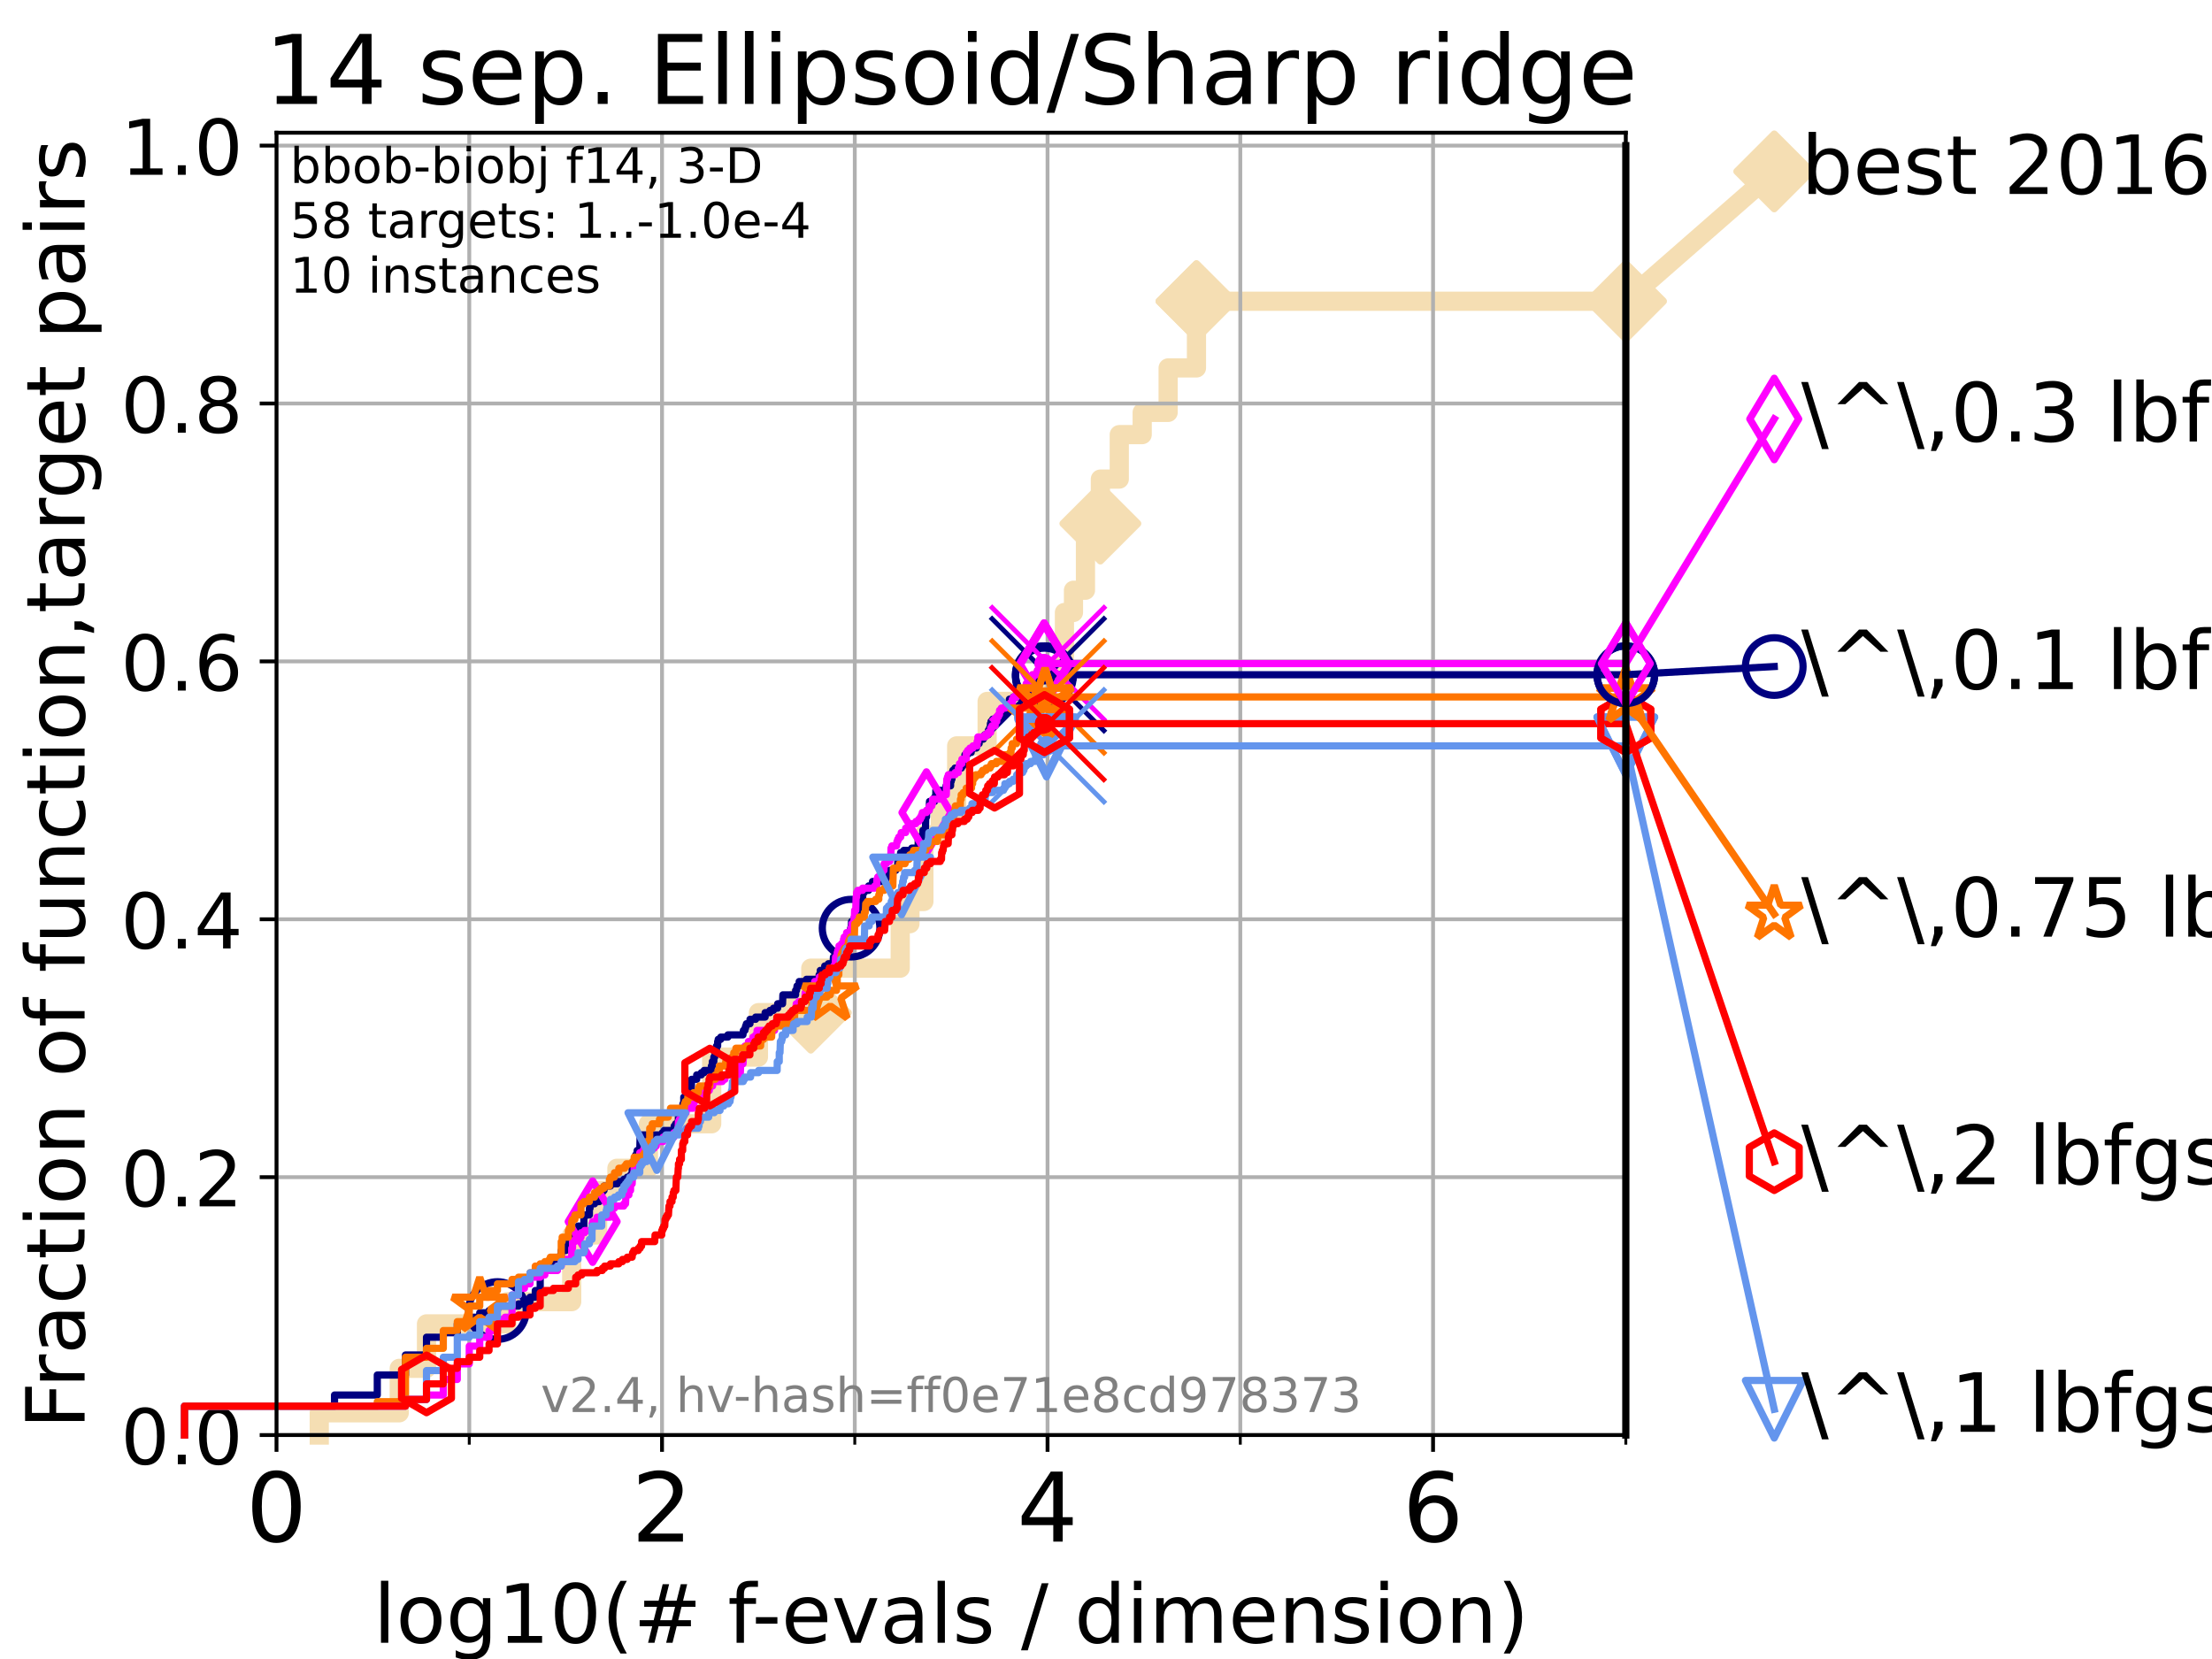 <?xml version="1.0" encoding="utf-8" standalone="no"?>
<!DOCTYPE svg PUBLIC "-//W3C//DTD SVG 1.1//EN"
  "http://www.w3.org/Graphics/SVG/1.1/DTD/svg11.dtd">
<!-- Created with matplotlib (https://matplotlib.org/) -->
<svg height="345.6pt" version="1.1" viewBox="0 0 460.8 345.6" width="460.8pt" xmlns="http://www.w3.org/2000/svg" xmlns:xlink="http://www.w3.org/1999/xlink">
 <defs>
  <style type="text/css">*{stroke-linecap:butt;stroke-linejoin:round;}</style>
 </defs>
 <g id="figure_1">
  <g id="patch_1">
   <path d="M 0 345.6 
L 460.8 345.6 
L 460.8 0 
L 0 0 
z
" style="fill:#ffffff;"/>
  </g>
  <g id="axes_1">
   <g id="patch_2">
    <path d="M 57.6 298.944 
L 338.688 298.944 
L 338.688 27.648 
L 57.6 27.648 
z
" style="fill:#ffffff;"/>
   </g>
   <g id="line2d_1">
    <path d="M 66.508 298.944 
L 66.508 294.313 
L 83.172 294.313 
L 83.172 285.05 
L 88.847 285.05 
L 88.847 275.788 
L 105.585 275.788 
L 105.585 271.157 
L 119.097 271.157 
L 119.097 257.263 
L 124.495 257.263 
L 124.495 248.001 
L 128.511 248.001 
L 128.511 243.37 
L 135.077 243.37 
L 135.077 234.107 
L 148.258 234.107 
L 148.258 220.214 
L 157.994 220.214 
L 157.994 210.951 
L 168.904 210.951 
L 168.904 201.689 
L 187.531 201.689 
L 187.531 192.426 
L 189.557 192.426 
L 189.557 187.795 
L 192.46 187.795 
L 192.46 173.901 
L 195.901 173.901 
L 195.901 169.27 
L 199.293 169.27 
L 199.293 155.377 
L 205.638 155.377 
L 205.638 146.114 
L 215.892 146.114 
L 215.892 141.483 
L 221.741 141.483 
L 221.741 127.589 
L 223.624 127.589 
L 223.624 122.958 
L 226.122 122.958 
L 226.122 109.065 
L 229.227 109.065 
L 229.227 99.802 
L 233.166 99.802 
L 233.166 90.54 
L 237.94 90.54 
L 237.94 85.909 
L 243.344 85.909 
L 243.344 76.646 
L 249.246 76.646 
L 249.246 62.753 
L 338.688 62.753 
" style="fill:none;stroke:#f5deb3;stroke-linecap:square;stroke-width:4;"/>
   </g>
   <g id="line2d_2">
    <defs>
     <path d="M 0 7.778 
L 7.778 0 
L 0 -7.778 
L -7.778 0 
z
" id="mb6373eed71" style="stroke:#f5deb3;stroke-linejoin:miter;stroke-width:1.5;"/>
    </defs>
    <g>
     <use style="fill:#f5deb3;stroke:#f5deb3;stroke-linejoin:miter;stroke-width:1.5;" x="168.904" xlink:href="#mb6373eed71" y="210.951"/>
     <use style="fill:#f5deb3;stroke:#f5deb3;stroke-linejoin:miter;stroke-width:1.5;" x="229.227" xlink:href="#mb6373eed71" y="109.065"/>
     <use style="fill:#f5deb3;stroke:#f5deb3;stroke-linejoin:miter;stroke-width:1.5;" x="249.246" xlink:href="#mb6373eed71" y="62.753"/>
     <use style="fill:#f5deb3;stroke:#f5deb3;stroke-linejoin:miter;stroke-width:1.5;" x="249.246" xlink:href="#mb6373eed71" y="62.753"/>
     <use style="fill:#f5deb3;stroke:#f5deb3;stroke-linejoin:miter;stroke-width:1.5;" x="338.688" xlink:href="#mb6373eed71" y="62.753"/>
    </g>
   </g>
   <g id="line2d_3">
    <path style="fill:none;stroke:#f5deb3;stroke-linecap:square;stroke-width:4;"/>
    <g/>
   </g>
   <g id="line2d_4">
    <path d="M 338.688 62.753 
L 369.608 35.706 
" style="fill:none;stroke:#f5deb3;stroke-linecap:square;stroke-width:4;"/>
    <g>
     <use style="fill:#f5deb3;stroke:#f5deb3;stroke-linejoin:miter;stroke-width:1.5;" x="338.688" xlink:href="#mb6373eed71" y="62.753"/>
     <use style="fill:#f5deb3;stroke:#f5deb3;stroke-linejoin:miter;stroke-width:1.5;" x="369.608" xlink:href="#mb6373eed71" y="35.706"/>
    </g>
   </g>
   <g id="matplotlib.axis_1">
    <g id="xtick_1">
     <g id="line2d_5">
      <path clip-path="url(#p2a2671ef91)" d="M 57.6 298.944 
L 57.6 27.648 
" style="fill:none;stroke:#b0b0b0;stroke-linecap:square;stroke-width:0.8;"/>
     </g>
     <g id="line2d_6">
      <defs>
       <path d="M 0 0 
L 0 3.5 
" id="mb262894120" style="stroke:#000000;stroke-width:0.8;"/>
      </defs>
      <g>
       <use style="stroke:#000000;stroke-width:0.8;" x="57.6" xlink:href="#mb262894120" y="298.944"/>
      </g>
     </g>
     <g id="text_1">
      <!-- 0 -->
      <g transform="translate(51.237 321.141)scale(0.2 -0.2)">
       <defs>
        <path d="M 31.781 66.406 
Q 24.172 66.406 20.328 58.906 
Q 16.5 51.422 16.5 36.375 
Q 16.5 21.391 20.328 13.891 
Q 24.172 6.391 31.781 6.391 
Q 39.453 6.391 43.281 13.891 
Q 47.125 21.391 47.125 36.375 
Q 47.125 51.422 43.281 58.906 
Q 39.453 66.406 31.781 66.406 
z
M 31.781 74.219 
Q 44.047 74.219 50.516 64.516 
Q 56.984 54.828 56.984 36.375 
Q 56.984 17.969 50.516 8.266 
Q 44.047 -1.422 31.781 -1.422 
Q 19.531 -1.422 13.062 8.266 
Q 6.594 17.969 6.594 36.375 
Q 6.594 54.828 13.062 64.516 
Q 19.531 74.219 31.781 74.219 
z
" id="DejaVuSans-48"/>
       </defs>
       <use xlink:href="#DejaVuSans-48"/>
      </g>
     </g>
    </g>
    <g id="xtick_2">
     <g id="line2d_7">
      <path clip-path="url(#p2a2671ef91)" d="M 137.911 298.944 
L 137.911 27.648 
" style="fill:none;stroke:#b0b0b0;stroke-linecap:square;stroke-width:0.8;"/>
     </g>
     <g id="line2d_8">
      <g>
       <use style="stroke:#000000;stroke-width:0.8;" x="137.911" xlink:href="#mb262894120" y="298.944"/>
      </g>
     </g>
     <g id="text_2">
      <!-- 2 -->
      <g transform="translate(131.548 321.141)scale(0.2 -0.2)">
       <defs>
        <path d="M 19.188 8.297 
L 53.609 8.297 
L 53.609 0 
L 7.328 0 
L 7.328 8.297 
Q 12.938 14.109 22.625 23.891 
Q 32.328 33.688 34.812 36.531 
Q 39.547 41.844 41.422 45.531 
Q 43.312 49.219 43.312 52.781 
Q 43.312 58.594 39.234 62.25 
Q 35.156 65.922 28.609 65.922 
Q 23.969 65.922 18.812 64.312 
Q 13.672 62.703 7.812 59.422 
L 7.812 69.391 
Q 13.766 71.781 18.938 73 
Q 24.125 74.219 28.422 74.219 
Q 39.75 74.219 46.484 68.547 
Q 53.219 62.891 53.219 53.422 
Q 53.219 48.922 51.531 44.891 
Q 49.859 40.875 45.406 35.406 
Q 44.188 33.984 37.641 27.219 
Q 31.109 20.453 19.188 8.297 
z
" id="DejaVuSans-50"/>
       </defs>
       <use xlink:href="#DejaVuSans-50"/>
      </g>
     </g>
    </g>
    <g id="xtick_3">
     <g id="line2d_9">
      <path clip-path="url(#p2a2671ef91)" d="M 218.222 298.944 
L 218.222 27.648 
" style="fill:none;stroke:#b0b0b0;stroke-linecap:square;stroke-width:0.8;"/>
     </g>
     <g id="line2d_10">
      <g>
       <use style="stroke:#000000;stroke-width:0.8;" x="218.222" xlink:href="#mb262894120" y="298.944"/>
      </g>
     </g>
     <g id="text_3">
      <!-- 4 -->
      <g transform="translate(211.859 321.141)scale(0.2 -0.2)">
       <defs>
        <path d="M 37.797 64.312 
L 12.891 25.391 
L 37.797 25.391 
z
M 35.203 72.906 
L 47.609 72.906 
L 47.609 25.391 
L 58.016 25.391 
L 58.016 17.188 
L 47.609 17.188 
L 47.609 0 
L 37.797 0 
L 37.797 17.188 
L 4.891 17.188 
L 4.891 26.703 
z
" id="DejaVuSans-52"/>
       </defs>
       <use xlink:href="#DejaVuSans-52"/>
      </g>
     </g>
    </g>
    <g id="xtick_4">
     <g id="line2d_11">
      <path clip-path="url(#p2a2671ef91)" d="M 298.533 298.944 
L 298.533 27.648 
" style="fill:none;stroke:#b0b0b0;stroke-linecap:square;stroke-width:0.8;"/>
     </g>
     <g id="line2d_12">
      <g>
       <use style="stroke:#000000;stroke-width:0.8;" x="298.533" xlink:href="#mb262894120" y="298.944"/>
      </g>
     </g>
     <g id="text_4">
      <!-- 6 -->
      <g transform="translate(292.17 321.141)scale(0.2 -0.2)">
       <defs>
        <path d="M 33.016 40.375 
Q 26.375 40.375 22.484 35.828 
Q 18.609 31.297 18.609 23.391 
Q 18.609 15.531 22.484 10.953 
Q 26.375 6.391 33.016 6.391 
Q 39.656 6.391 43.531 10.953 
Q 47.406 15.531 47.406 23.391 
Q 47.406 31.297 43.531 35.828 
Q 39.656 40.375 33.016 40.375 
z
M 52.594 71.297 
L 52.594 62.312 
Q 48.875 64.062 45.094 64.984 
Q 41.312 65.922 37.594 65.922 
Q 27.828 65.922 22.672 59.328 
Q 17.531 52.734 16.797 39.406 
Q 19.672 43.656 24.016 45.922 
Q 28.375 48.188 33.594 48.188 
Q 44.578 48.188 50.953 41.516 
Q 57.328 34.859 57.328 23.391 
Q 57.328 12.156 50.688 5.359 
Q 44.047 -1.422 33.016 -1.422 
Q 20.359 -1.422 13.672 8.266 
Q 6.984 17.969 6.984 36.375 
Q 6.984 53.656 15.188 63.938 
Q 23.391 74.219 37.203 74.219 
Q 40.922 74.219 44.703 73.484 
Q 48.484 72.75 52.594 71.297 
z
" id="DejaVuSans-54"/>
       </defs>
       <use xlink:href="#DejaVuSans-54"/>
      </g>
     </g>
    </g>
    <g id="xtick_5">
     <g id="line2d_13">
      <path clip-path="url(#p2a2671ef91)" d="M 97.755 298.944 
L 97.755 27.648 
" style="fill:none;stroke:#b0b0b0;stroke-linecap:square;stroke-width:0.8;"/>
     </g>
     <g id="line2d_14">
      <defs>
       <path d="M 0 0 
L 0 2 
" id="mdb41ffa03b" style="stroke:#000000;stroke-width:0.6;"/>
      </defs>
      <g>
       <use style="stroke:#000000;stroke-width:0.6;" x="97.755" xlink:href="#mdb41ffa03b" y="298.944"/>
      </g>
     </g>
    </g>
    <g id="xtick_6">
     <g id="line2d_15">
      <path clip-path="url(#p2a2671ef91)" d="M 178.066 298.944 
L 178.066 27.648 
" style="fill:none;stroke:#b0b0b0;stroke-linecap:square;stroke-width:0.8;"/>
     </g>
     <g id="line2d_16">
      <g>
       <use style="stroke:#000000;stroke-width:0.6;" x="178.066" xlink:href="#mdb41ffa03b" y="298.944"/>
      </g>
     </g>
    </g>
    <g id="xtick_7">
     <g id="line2d_17">
      <path clip-path="url(#p2a2671ef91)" d="M 258.377 298.944 
L 258.377 27.648 
" style="fill:none;stroke:#b0b0b0;stroke-linecap:square;stroke-width:0.8;"/>
     </g>
     <g id="line2d_18">
      <g>
       <use style="stroke:#000000;stroke-width:0.6;" x="258.377" xlink:href="#mdb41ffa03b" y="298.944"/>
      </g>
     </g>
    </g>
    <g id="xtick_8">
     <g id="line2d_19">
      <path clip-path="url(#p2a2671ef91)" d="M 338.688 298.944 
L 338.688 27.648 
" style="fill:none;stroke:#b0b0b0;stroke-linecap:square;stroke-width:0.8;"/>
     </g>
     <g id="line2d_20">
      <g>
       <use style="stroke:#000000;stroke-width:0.6;" x="338.688" xlink:href="#mdb41ffa03b" y="298.944"/>
      </g>
     </g>
    </g>
    <g id="text_5">
     <!-- log10(# f-evals / dimension) -->
     <g transform="translate(77.764 342.218)scale(0.17 -0.17)">
      <defs>
       <path d="M 9.422 75.984 
L 18.406 75.984 
L 18.406 0 
L 9.422 0 
z
" id="DejaVuSans-108"/>
       <path d="M 30.609 48.391 
Q 23.391 48.391 19.188 42.75 
Q 14.984 37.109 14.984 27.297 
Q 14.984 17.484 19.156 11.844 
Q 23.344 6.203 30.609 6.203 
Q 37.797 6.203 41.984 11.859 
Q 46.188 17.531 46.188 27.297 
Q 46.188 37.016 41.984 42.703 
Q 37.797 48.391 30.609 48.391 
z
M 30.609 56 
Q 42.328 56 49.016 48.375 
Q 55.719 40.766 55.719 27.297 
Q 55.719 13.875 49.016 6.219 
Q 42.328 -1.422 30.609 -1.422 
Q 18.844 -1.422 12.172 6.219 
Q 5.516 13.875 5.516 27.297 
Q 5.516 40.766 12.172 48.375 
Q 18.844 56 30.609 56 
z
" id="DejaVuSans-111"/>
       <path d="M 45.406 27.984 
Q 45.406 37.75 41.375 43.109 
Q 37.359 48.484 30.078 48.484 
Q 22.859 48.484 18.828 43.109 
Q 14.797 37.75 14.797 27.984 
Q 14.797 18.266 18.828 12.891 
Q 22.859 7.516 30.078 7.516 
Q 37.359 7.516 41.375 12.891 
Q 45.406 18.266 45.406 27.984 
z
M 54.391 6.781 
Q 54.391 -7.172 48.188 -13.984 
Q 42 -20.797 29.203 -20.797 
Q 24.469 -20.797 20.266 -20.094 
Q 16.062 -19.391 12.109 -17.922 
L 12.109 -9.188 
Q 16.062 -11.328 19.922 -12.344 
Q 23.781 -13.375 27.781 -13.375 
Q 36.625 -13.375 41.016 -8.766 
Q 45.406 -4.156 45.406 5.172 
L 45.406 9.625 
Q 42.625 4.781 38.281 2.391 
Q 33.938 0 27.875 0 
Q 17.828 0 11.672 7.656 
Q 5.516 15.328 5.516 27.984 
Q 5.516 40.672 11.672 48.328 
Q 17.828 56 27.875 56 
Q 33.938 56 38.281 53.609 
Q 42.625 51.219 45.406 46.391 
L 45.406 54.688 
L 54.391 54.688 
z
" id="DejaVuSans-103"/>
       <path d="M 12.406 8.297 
L 28.516 8.297 
L 28.516 63.922 
L 10.984 60.406 
L 10.984 69.391 
L 28.422 72.906 
L 38.281 72.906 
L 38.281 8.297 
L 54.391 8.297 
L 54.391 0 
L 12.406 0 
z
" id="DejaVuSans-49"/>
       <path d="M 31 75.875 
Q 24.469 64.656 21.281 53.656 
Q 18.109 42.672 18.109 31.391 
Q 18.109 20.125 21.312 9.062 
Q 24.516 -2 31 -13.188 
L 23.188 -13.188 
Q 15.875 -1.703 12.234 9.375 
Q 8.594 20.453 8.594 31.391 
Q 8.594 42.281 12.203 53.312 
Q 15.828 64.359 23.188 75.875 
z
" id="DejaVuSans-40"/>
       <path d="M 51.125 44 
L 36.922 44 
L 32.812 27.688 
L 47.125 27.688 
z
M 43.797 71.781 
L 38.719 51.516 
L 52.984 51.516 
L 58.109 71.781 
L 65.922 71.781 
L 60.891 51.516 
L 76.125 51.516 
L 76.125 44 
L 58.984 44 
L 54.984 27.688 
L 70.516 27.688 
L 70.516 20.219 
L 53.078 20.219 
L 48 0 
L 40.188 0 
L 45.219 20.219 
L 30.906 20.219 
L 25.875 0 
L 18.016 0 
L 23.094 20.219 
L 7.719 20.219 
L 7.719 27.688 
L 24.906 27.688 
L 29 44 
L 13.281 44 
L 13.281 51.516 
L 30.906 51.516 
L 35.891 71.781 
z
" id="DejaVuSans-35"/>
       <path id="DejaVuSans-32"/>
       <path d="M 37.109 75.984 
L 37.109 68.5 
L 28.516 68.5 
Q 23.688 68.5 21.797 66.547 
Q 19.922 64.594 19.922 59.516 
L 19.922 54.688 
L 34.719 54.688 
L 34.719 47.703 
L 19.922 47.703 
L 19.922 0 
L 10.891 0 
L 10.891 47.703 
L 2.297 47.703 
L 2.297 54.688 
L 10.891 54.688 
L 10.891 58.5 
Q 10.891 67.625 15.141 71.797 
Q 19.391 75.984 28.609 75.984 
z
" id="DejaVuSans-102"/>
       <path d="M 4.891 31.391 
L 31.203 31.391 
L 31.203 23.391 
L 4.891 23.391 
z
" id="DejaVuSans-45"/>
       <path d="M 56.203 29.594 
L 56.203 25.203 
L 14.891 25.203 
Q 15.484 15.922 20.484 11.062 
Q 25.484 6.203 34.422 6.203 
Q 39.594 6.203 44.453 7.469 
Q 49.312 8.734 54.109 11.281 
L 54.109 2.781 
Q 49.266 0.734 44.188 -0.344 
Q 39.109 -1.422 33.891 -1.422 
Q 20.797 -1.422 13.156 6.188 
Q 5.516 13.812 5.516 26.812 
Q 5.516 40.234 12.766 48.109 
Q 20.016 56 32.328 56 
Q 43.359 56 49.781 48.891 
Q 56.203 41.797 56.203 29.594 
z
M 47.219 32.234 
Q 47.125 39.594 43.094 43.984 
Q 39.062 48.391 32.422 48.391 
Q 24.906 48.391 20.391 44.141 
Q 15.875 39.891 15.188 32.172 
z
" id="DejaVuSans-101"/>
       <path d="M 2.984 54.688 
L 12.5 54.688 
L 29.594 8.797 
L 46.688 54.688 
L 56.203 54.688 
L 35.688 0 
L 23.484 0 
z
" id="DejaVuSans-118"/>
       <path d="M 34.281 27.484 
Q 23.391 27.484 19.188 25 
Q 14.984 22.516 14.984 16.5 
Q 14.984 11.719 18.141 8.906 
Q 21.297 6.109 26.703 6.109 
Q 34.188 6.109 38.703 11.406 
Q 43.219 16.703 43.219 25.484 
L 43.219 27.484 
z
M 52.203 31.203 
L 52.203 0 
L 43.219 0 
L 43.219 8.297 
Q 40.141 3.328 35.547 0.953 
Q 30.953 -1.422 24.312 -1.422 
Q 15.922 -1.422 10.953 3.297 
Q 6 8.016 6 15.922 
Q 6 25.141 12.172 29.828 
Q 18.359 34.516 30.609 34.516 
L 43.219 34.516 
L 43.219 35.406 
Q 43.219 41.609 39.141 45 
Q 35.062 48.391 27.688 48.391 
Q 23 48.391 18.547 47.266 
Q 14.109 46.141 10.016 43.891 
L 10.016 52.203 
Q 14.938 54.109 19.578 55.047 
Q 24.219 56 28.609 56 
Q 40.484 56 46.344 49.844 
Q 52.203 43.703 52.203 31.203 
z
" id="DejaVuSans-97"/>
       <path d="M 44.281 53.078 
L 44.281 44.578 
Q 40.484 46.531 36.375 47.5 
Q 32.281 48.484 27.875 48.484 
Q 21.188 48.484 17.844 46.438 
Q 14.5 44.391 14.5 40.281 
Q 14.5 37.156 16.891 35.375 
Q 19.281 33.594 26.516 31.984 
L 29.594 31.297 
Q 39.156 29.25 43.188 25.516 
Q 47.219 21.781 47.219 15.094 
Q 47.219 7.469 41.188 3.016 
Q 35.156 -1.422 24.609 -1.422 
Q 20.219 -1.422 15.453 -0.562 
Q 10.688 0.297 5.422 2 
L 5.422 11.281 
Q 10.406 8.688 15.234 7.391 
Q 20.062 6.109 24.812 6.109 
Q 31.156 6.109 34.562 8.281 
Q 37.984 10.453 37.984 14.406 
Q 37.984 18.062 35.516 20.016 
Q 33.062 21.969 24.703 23.781 
L 21.578 24.516 
Q 13.234 26.266 9.516 29.906 
Q 5.812 33.547 5.812 39.891 
Q 5.812 47.609 11.281 51.797 
Q 16.75 56 26.812 56 
Q 31.781 56 36.172 55.266 
Q 40.578 54.547 44.281 53.078 
z
" id="DejaVuSans-115"/>
       <path d="M 25.391 72.906 
L 33.688 72.906 
L 8.297 -9.281 
L 0 -9.281 
z
" id="DejaVuSans-47"/>
       <path d="M 45.406 46.391 
L 45.406 75.984 
L 54.391 75.984 
L 54.391 0 
L 45.406 0 
L 45.406 8.203 
Q 42.578 3.328 38.25 0.953 
Q 33.938 -1.422 27.875 -1.422 
Q 17.969 -1.422 11.734 6.484 
Q 5.516 14.406 5.516 27.297 
Q 5.516 40.188 11.734 48.094 
Q 17.969 56 27.875 56 
Q 33.938 56 38.25 53.625 
Q 42.578 51.266 45.406 46.391 
z
M 14.797 27.297 
Q 14.797 17.391 18.875 11.75 
Q 22.953 6.109 30.078 6.109 
Q 37.203 6.109 41.297 11.75 
Q 45.406 17.391 45.406 27.297 
Q 45.406 37.203 41.297 42.844 
Q 37.203 48.484 30.078 48.484 
Q 22.953 48.484 18.875 42.844 
Q 14.797 37.203 14.797 27.297 
z
" id="DejaVuSans-100"/>
       <path d="M 9.422 54.688 
L 18.406 54.688 
L 18.406 0 
L 9.422 0 
z
M 9.422 75.984 
L 18.406 75.984 
L 18.406 64.594 
L 9.422 64.594 
z
" id="DejaVuSans-105"/>
       <path d="M 52 44.188 
Q 55.375 50.25 60.062 53.125 
Q 64.75 56 71.094 56 
Q 79.641 56 84.281 50.016 
Q 88.922 44.047 88.922 33.016 
L 88.922 0 
L 79.891 0 
L 79.891 32.719 
Q 79.891 40.578 77.094 44.375 
Q 74.312 48.188 68.609 48.188 
Q 61.625 48.188 57.562 43.547 
Q 53.516 38.922 53.516 30.906 
L 53.516 0 
L 44.484 0 
L 44.484 32.719 
Q 44.484 40.625 41.703 44.406 
Q 38.922 48.188 33.109 48.188 
Q 26.219 48.188 22.156 43.531 
Q 18.109 38.875 18.109 30.906 
L 18.109 0 
L 9.078 0 
L 9.078 54.688 
L 18.109 54.688 
L 18.109 46.188 
Q 21.188 51.219 25.484 53.609 
Q 29.781 56 35.688 56 
Q 41.656 56 45.828 52.969 
Q 50 49.953 52 44.188 
z
" id="DejaVuSans-109"/>
       <path d="M 54.891 33.016 
L 54.891 0 
L 45.906 0 
L 45.906 32.719 
Q 45.906 40.484 42.875 44.328 
Q 39.844 48.188 33.797 48.188 
Q 26.516 48.188 22.312 43.547 
Q 18.109 38.922 18.109 30.906 
L 18.109 0 
L 9.078 0 
L 9.078 54.688 
L 18.109 54.688 
L 18.109 46.188 
Q 21.344 51.125 25.703 53.562 
Q 30.078 56 35.797 56 
Q 45.219 56 50.047 50.172 
Q 54.891 44.344 54.891 33.016 
z
" id="DejaVuSans-110"/>
       <path d="M 8.016 75.875 
L 15.828 75.875 
Q 23.141 64.359 26.781 53.312 
Q 30.422 42.281 30.422 31.391 
Q 30.422 20.453 26.781 9.375 
Q 23.141 -1.703 15.828 -13.188 
L 8.016 -13.188 
Q 14.5 -2 17.703 9.062 
Q 20.906 20.125 20.906 31.391 
Q 20.906 42.672 17.703 53.656 
Q 14.5 64.656 8.016 75.875 
z
" id="DejaVuSans-41"/>
      </defs>
      <use xlink:href="#DejaVuSans-108"/>
      <use x="27.783" xlink:href="#DejaVuSans-111"/>
      <use x="88.965" xlink:href="#DejaVuSans-103"/>
      <use x="152.441" xlink:href="#DejaVuSans-49"/>
      <use x="216.064" xlink:href="#DejaVuSans-48"/>
      <use x="279.688" xlink:href="#DejaVuSans-40"/>
      <use x="318.701" xlink:href="#DejaVuSans-35"/>
      <use x="402.49" xlink:href="#DejaVuSans-32"/>
      <use x="434.277" xlink:href="#DejaVuSans-102"/>
      <use x="463.982" xlink:href="#DejaVuSans-45"/>
      <use x="500.066" xlink:href="#DejaVuSans-101"/>
      <use x="561.59" xlink:href="#DejaVuSans-118"/>
      <use x="620.77" xlink:href="#DejaVuSans-97"/>
      <use x="682.049" xlink:href="#DejaVuSans-108"/>
      <use x="709.832" xlink:href="#DejaVuSans-115"/>
      <use x="761.932" xlink:href="#DejaVuSans-32"/>
      <use x="793.719" xlink:href="#DejaVuSans-47"/>
      <use x="827.41" xlink:href="#DejaVuSans-32"/>
      <use x="859.197" xlink:href="#DejaVuSans-100"/>
      <use x="922.674" xlink:href="#DejaVuSans-105"/>
      <use x="950.457" xlink:href="#DejaVuSans-109"/>
      <use x="1047.869" xlink:href="#DejaVuSans-101"/>
      <use x="1109.393" xlink:href="#DejaVuSans-110"/>
      <use x="1172.771" xlink:href="#DejaVuSans-115"/>
      <use x="1224.871" xlink:href="#DejaVuSans-105"/>
      <use x="1252.654" xlink:href="#DejaVuSans-111"/>
      <use x="1313.836" xlink:href="#DejaVuSans-110"/>
      <use x="1377.215" xlink:href="#DejaVuSans-41"/>
     </g>
    </g>
   </g>
   <g id="matplotlib.axis_2">
    <g id="ytick_1">
     <g id="line2d_21">
      <path clip-path="url(#p2a2671ef91)" d="M 57.6 298.944 
L 338.688 298.944 
" style="fill:none;stroke:#b0b0b0;stroke-linecap:square;stroke-width:0.8;"/>
     </g>
     <g id="line2d_22">
      <defs>
       <path d="M 0 0 
L -3.5 0 
" id="m5ea057d201" style="stroke:#000000;stroke-width:0.8;"/>
      </defs>
      <g>
       <use style="stroke:#000000;stroke-width:0.8;" x="57.6" xlink:href="#m5ea057d201" y="298.944"/>
      </g>
     </g>
     <g id="text_6">
      <!-- 0.0 -->
      <g transform="translate(25.155 305.023)scale(0.16 -0.16)">
       <defs>
        <path d="M 10.688 12.406 
L 21 12.406 
L 21 0 
L 10.688 0 
z
" id="DejaVuSans-46"/>
       </defs>
       <use xlink:href="#DejaVuSans-48"/>
       <use x="63.623" xlink:href="#DejaVuSans-46"/>
       <use x="95.41" xlink:href="#DejaVuSans-48"/>
      </g>
     </g>
    </g>
    <g id="ytick_2">
     <g id="line2d_23">
      <path clip-path="url(#p2a2671ef91)" d="M 57.6 245.222 
L 338.688 245.222 
" style="fill:none;stroke:#b0b0b0;stroke-linecap:square;stroke-width:0.8;"/>
     </g>
     <g id="line2d_24">
      <g>
       <use style="stroke:#000000;stroke-width:0.8;" x="57.6" xlink:href="#m5ea057d201" y="245.222"/>
      </g>
     </g>
     <g id="text_7">
      <!-- 0.2 -->
      <g transform="translate(25.155 251.301)scale(0.16 -0.16)">
       <use xlink:href="#DejaVuSans-48"/>
       <use x="63.623" xlink:href="#DejaVuSans-46"/>
       <use x="95.41" xlink:href="#DejaVuSans-50"/>
      </g>
     </g>
    </g>
    <g id="ytick_3">
     <g id="line2d_25">
      <path clip-path="url(#p2a2671ef91)" d="M 57.6 191.5 
L 338.688 191.5 
" style="fill:none;stroke:#b0b0b0;stroke-linecap:square;stroke-width:0.8;"/>
     </g>
     <g id="line2d_26">
      <g>
       <use style="stroke:#000000;stroke-width:0.8;" x="57.6" xlink:href="#m5ea057d201" y="191.5"/>
      </g>
     </g>
     <g id="text_8">
      <!-- 0.4 -->
      <g transform="translate(25.155 197.579)scale(0.16 -0.16)">
       <use xlink:href="#DejaVuSans-48"/>
       <use x="63.623" xlink:href="#DejaVuSans-46"/>
       <use x="95.41" xlink:href="#DejaVuSans-52"/>
      </g>
     </g>
    </g>
    <g id="ytick_4">
     <g id="line2d_27">
      <path clip-path="url(#p2a2671ef91)" d="M 57.6 137.778 
L 338.688 137.778 
" style="fill:none;stroke:#b0b0b0;stroke-linecap:square;stroke-width:0.8;"/>
     </g>
     <g id="line2d_28">
      <g>
       <use style="stroke:#000000;stroke-width:0.8;" x="57.6" xlink:href="#m5ea057d201" y="137.778"/>
      </g>
     </g>
     <g id="text_9">
      <!-- 0.6 -->
      <g transform="translate(25.155 143.857)scale(0.16 -0.16)">
       <use xlink:href="#DejaVuSans-48"/>
       <use x="63.623" xlink:href="#DejaVuSans-46"/>
       <use x="95.41" xlink:href="#DejaVuSans-54"/>
      </g>
     </g>
    </g>
    <g id="ytick_5">
     <g id="line2d_29">
      <path clip-path="url(#p2a2671ef91)" d="M 57.6 84.056 
L 338.688 84.056 
" style="fill:none;stroke:#b0b0b0;stroke-linecap:square;stroke-width:0.8;"/>
     </g>
     <g id="line2d_30">
      <g>
       <use style="stroke:#000000;stroke-width:0.8;" x="57.6" xlink:href="#m5ea057d201" y="84.056"/>
      </g>
     </g>
     <g id="text_10">
      <!-- 0.8 -->
      <g transform="translate(25.155 90.135)scale(0.16 -0.16)">
       <defs>
        <path d="M 31.781 34.625 
Q 24.75 34.625 20.719 30.859 
Q 16.703 27.094 16.703 20.516 
Q 16.703 13.922 20.719 10.156 
Q 24.75 6.391 31.781 6.391 
Q 38.812 6.391 42.859 10.172 
Q 46.922 13.969 46.922 20.516 
Q 46.922 27.094 42.891 30.859 
Q 38.875 34.625 31.781 34.625 
z
M 21.922 38.812 
Q 15.578 40.375 12.031 44.719 
Q 8.5 49.078 8.5 55.328 
Q 8.5 64.062 14.719 69.141 
Q 20.953 74.219 31.781 74.219 
Q 42.672 74.219 48.875 69.141 
Q 55.078 64.062 55.078 55.328 
Q 55.078 49.078 51.531 44.719 
Q 48 40.375 41.703 38.812 
Q 48.828 37.156 52.797 32.312 
Q 56.781 27.484 56.781 20.516 
Q 56.781 9.906 50.312 4.234 
Q 43.844 -1.422 31.781 -1.422 
Q 19.734 -1.422 13.25 4.234 
Q 6.781 9.906 6.781 20.516 
Q 6.781 27.484 10.781 32.312 
Q 14.797 37.156 21.922 38.812 
z
M 18.312 54.391 
Q 18.312 48.734 21.844 45.562 
Q 25.391 42.391 31.781 42.391 
Q 38.141 42.391 41.719 45.562 
Q 45.312 48.734 45.312 54.391 
Q 45.312 60.062 41.719 63.234 
Q 38.141 66.406 31.781 66.406 
Q 25.391 66.406 21.844 63.234 
Q 18.312 60.062 18.312 54.391 
z
" id="DejaVuSans-56"/>
       </defs>
       <use xlink:href="#DejaVuSans-48"/>
       <use x="63.623" xlink:href="#DejaVuSans-46"/>
       <use x="95.41" xlink:href="#DejaVuSans-56"/>
      </g>
     </g>
    </g>
    <g id="ytick_6">
     <g id="line2d_31">
      <path clip-path="url(#p2a2671ef91)" d="M 57.6 30.334 
L 338.688 30.334 
" style="fill:none;stroke:#b0b0b0;stroke-linecap:square;stroke-width:0.8;"/>
     </g>
     <g id="line2d_32">
      <g>
       <use style="stroke:#000000;stroke-width:0.8;" x="57.6" xlink:href="#m5ea057d201" y="30.334"/>
      </g>
     </g>
     <g id="text_11">
      <!-- 1.0 -->
      <g transform="translate(25.155 36.413)scale(0.16 -0.16)">
       <use xlink:href="#DejaVuSans-49"/>
       <use x="63.623" xlink:href="#DejaVuSans-46"/>
       <use x="95.41" xlink:href="#DejaVuSans-48"/>
      </g>
     </g>
    </g>
    <g id="text_12">
     <!-- Fraction of function,target pairs -->
     <g transform="translate(17.62 297.681)rotate(-90)scale(0.17 -0.17)">
      <defs>
       <path d="M 9.812 72.906 
L 51.703 72.906 
L 51.703 64.594 
L 19.672 64.594 
L 19.672 43.109 
L 48.578 43.109 
L 48.578 34.812 
L 19.672 34.812 
L 19.672 0 
L 9.812 0 
z
" id="DejaVuSans-70"/>
       <path d="M 41.109 46.297 
Q 39.594 47.172 37.812 47.578 
Q 36.031 48 33.891 48 
Q 26.266 48 22.188 43.047 
Q 18.109 38.094 18.109 28.812 
L 18.109 0 
L 9.078 0 
L 9.078 54.688 
L 18.109 54.688 
L 18.109 46.188 
Q 20.953 51.172 25.484 53.578 
Q 30.031 56 36.531 56 
Q 37.453 56 38.578 55.875 
Q 39.703 55.766 41.062 55.516 
z
" id="DejaVuSans-114"/>
       <path d="M 48.781 52.594 
L 48.781 44.188 
Q 44.969 46.297 41.141 47.344 
Q 37.312 48.391 33.406 48.391 
Q 24.656 48.391 19.812 42.844 
Q 14.984 37.312 14.984 27.297 
Q 14.984 17.281 19.812 11.734 
Q 24.656 6.203 33.406 6.203 
Q 37.312 6.203 41.141 7.25 
Q 44.969 8.297 48.781 10.406 
L 48.781 2.094 
Q 45.016 0.344 40.984 -0.531 
Q 36.969 -1.422 32.422 -1.422 
Q 20.062 -1.422 12.781 6.344 
Q 5.516 14.109 5.516 27.297 
Q 5.516 40.672 12.859 48.328 
Q 20.219 56 33.016 56 
Q 37.156 56 41.109 55.141 
Q 45.062 54.297 48.781 52.594 
z
" id="DejaVuSans-99"/>
       <path d="M 18.312 70.219 
L 18.312 54.688 
L 36.812 54.688 
L 36.812 47.703 
L 18.312 47.703 
L 18.312 18.016 
Q 18.312 11.328 20.141 9.422 
Q 21.969 7.516 27.594 7.516 
L 36.812 7.516 
L 36.812 0 
L 27.594 0 
Q 17.188 0 13.234 3.875 
Q 9.281 7.766 9.281 18.016 
L 9.281 47.703 
L 2.688 47.703 
L 2.688 54.688 
L 9.281 54.688 
L 9.281 70.219 
z
" id="DejaVuSans-116"/>
       <path d="M 8.5 21.578 
L 8.5 54.688 
L 17.484 54.688 
L 17.484 21.922 
Q 17.484 14.156 20.5 10.266 
Q 23.531 6.391 29.594 6.391 
Q 36.859 6.391 41.078 11.031 
Q 45.312 15.672 45.312 23.688 
L 45.312 54.688 
L 54.297 54.688 
L 54.297 0 
L 45.312 0 
L 45.312 8.406 
Q 42.047 3.422 37.719 1 
Q 33.406 -1.422 27.688 -1.422 
Q 18.266 -1.422 13.375 4.438 
Q 8.5 10.297 8.5 21.578 
z
M 31.109 56 
z
" id="DejaVuSans-117"/>
       <path d="M 11.719 12.406 
L 22.016 12.406 
L 22.016 4 
L 14.016 -11.625 
L 7.719 -11.625 
L 11.719 4 
z
" id="DejaVuSans-44"/>
       <path d="M 18.109 8.203 
L 18.109 -20.797 
L 9.078 -20.797 
L 9.078 54.688 
L 18.109 54.688 
L 18.109 46.391 
Q 20.953 51.266 25.266 53.625 
Q 29.594 56 35.594 56 
Q 45.562 56 51.781 48.094 
Q 58.016 40.188 58.016 27.297 
Q 58.016 14.406 51.781 6.484 
Q 45.562 -1.422 35.594 -1.422 
Q 29.594 -1.422 25.266 0.953 
Q 20.953 3.328 18.109 8.203 
z
M 48.688 27.297 
Q 48.688 37.203 44.609 42.844 
Q 40.531 48.484 33.406 48.484 
Q 26.266 48.484 22.188 42.844 
Q 18.109 37.203 18.109 27.297 
Q 18.109 17.391 22.188 11.75 
Q 26.266 6.109 33.406 6.109 
Q 40.531 6.109 44.609 11.75 
Q 48.688 17.391 48.688 27.297 
z
" id="DejaVuSans-112"/>
      </defs>
      <use xlink:href="#DejaVuSans-70"/>
      <use x="50.27" xlink:href="#DejaVuSans-114"/>
      <use x="91.383" xlink:href="#DejaVuSans-97"/>
      <use x="152.662" xlink:href="#DejaVuSans-99"/>
      <use x="207.643" xlink:href="#DejaVuSans-116"/>
      <use x="246.852" xlink:href="#DejaVuSans-105"/>
      <use x="274.635" xlink:href="#DejaVuSans-111"/>
      <use x="335.816" xlink:href="#DejaVuSans-110"/>
      <use x="399.195" xlink:href="#DejaVuSans-32"/>
      <use x="430.982" xlink:href="#DejaVuSans-111"/>
      <use x="492.164" xlink:href="#DejaVuSans-102"/>
      <use x="527.369" xlink:href="#DejaVuSans-32"/>
      <use x="559.156" xlink:href="#DejaVuSans-102"/>
      <use x="594.361" xlink:href="#DejaVuSans-117"/>
      <use x="657.74" xlink:href="#DejaVuSans-110"/>
      <use x="721.119" xlink:href="#DejaVuSans-99"/>
      <use x="776.1" xlink:href="#DejaVuSans-116"/>
      <use x="815.309" xlink:href="#DejaVuSans-105"/>
      <use x="843.092" xlink:href="#DejaVuSans-111"/>
      <use x="904.273" xlink:href="#DejaVuSans-110"/>
      <use x="967.652" xlink:href="#DejaVuSans-44"/>
      <use x="999.439" xlink:href="#DejaVuSans-116"/>
      <use x="1038.648" xlink:href="#DejaVuSans-97"/>
      <use x="1099.928" xlink:href="#DejaVuSans-114"/>
      <use x="1139.291" xlink:href="#DejaVuSans-103"/>
      <use x="1202.768" xlink:href="#DejaVuSans-101"/>
      <use x="1264.291" xlink:href="#DejaVuSans-116"/>
      <use x="1303.5" xlink:href="#DejaVuSans-32"/>
      <use x="1335.287" xlink:href="#DejaVuSans-112"/>
      <use x="1398.764" xlink:href="#DejaVuSans-97"/>
      <use x="1460.043" xlink:href="#DejaVuSans-105"/>
      <use x="1487.826" xlink:href="#DejaVuSans-114"/>
      <use x="1528.939" xlink:href="#DejaVuSans-115"/>
     </g>
    </g>
   </g>
   <g id="line2d_33">
    <defs>
     <path d="M 0 1.5 
C 0.398 1.5 0.779 1.342 1.061 1.061 
C 1.342 0.779 1.5 0.398 1.5 0 
C 1.5 -0.398 1.342 -0.779 1.061 -1.061 
C 0.779 -1.342 0.398 -1.5 0 -1.5 
C -0.398 -1.5 -0.779 -1.342 -1.061 -1.061 
C -1.342 -0.779 -1.5 -0.398 -1.5 0 
C -1.5 0.398 -1.342 0.779 -1.061 1.061 
C -0.779 1.342 -0.398 1.5 0 1.5 
z
" id="m753e5a5a0e" style="stroke:#f5deb3;"/>
    </defs>
    <g>
     <use style="fill:#f5deb3;stroke:#f5deb3;" x="249.246" xlink:href="#m753e5a5a0e" y="62.753"/>
     <use style="fill:#f5deb3;stroke:#f5deb3;" x="249.246" xlink:href="#m753e5a5a0e" y="62.753"/>
    </g>
   </g>
   <g id="line2d_34">
    <defs>
     <path d="M 0 1.5 
C 0.398 1.5 0.779 1.342 1.061 1.061 
C 1.342 0.779 1.5 0.398 1.5 0 
C 1.5 -0.398 1.342 -0.779 1.061 -1.061 
C 0.779 -1.342 0.398 -1.5 0 -1.5 
C -0.398 -1.5 -0.779 -1.342 -1.061 -1.061 
C -1.342 -0.779 -1.5 -0.398 -1.5 0 
C -1.5 0.398 -1.342 0.779 -1.061 1.061 
C -0.779 1.342 -0.398 1.5 0 1.5 
z
" id="m01d2528a07" style="stroke:#000080;"/>
    </defs>
    <g>
     <use style="fill:#000080;stroke:#000080;" x="217.549" xlink:href="#m01d2528a07" y="140.557"/>
     <use style="fill:#000080;stroke:#000080;" x="217.549" xlink:href="#m01d2528a07" y="140.557"/>
    </g>
   </g>
   <g id="line2d_35">
    <path d="M 38.441 298.944 
L 38.441 292.923 
L 69.688 292.923 
L 69.688 290.608 
L 78.596 290.608 
L 78.596 286.44 
L 84.464 286.44 
L 84.464 282.272 
L 88.847 282.272 
L 88.847 278.567 
L 92.347 278.567 
L 92.347 277.64 
L 95.26 277.64 
L 95.26 275.788 
L 97.755 275.788 
L 97.755 274.399 
L 99.938 274.399 
L 99.938 273.472 
L 101.878 273.472 
L 101.878 273.009 
L 103.623 273.009 
L 103.623 272.083 
L 108.006 272.083 
L 108.006 271.62 
L 109.252 271.62 
L 109.252 271.157 
L 110.415 271.157 
L 110.415 270.231 
L 111.506 270.231 
L 111.506 268.841 
L 112.532 268.841 
L 112.532 265.136 
L 112.779 265.136 
L 112.779 264.673 
L 115.291 264.673 
L 115.291 262.357 
L 116.122 262.357 
L 116.122 261.894 
L 116.914 261.894 
L 116.914 260.505 
L 117.857 260.505 
L 117.857 259.579 
L 118.4 259.579 
L 118.4 257.726 
L 119.097 257.726 
L 119.097 256.8 
L 119.768 256.8 
L 119.768 256.337 
L 120.414 256.337 
L 120.414 255.411 
L 121.638 255.411 
L 121.638 253.558 
L 121.785 253.558 
L 121.785 253.095 
L 122.782 253.095 
L 122.782 251.706 
L 122.92 251.706 
L 122.92 250.779 
L 123.856 250.779 
L 123.856 250.316 
L 124.867 250.316 
L 124.867 249.853 
L 124.989 249.853 
L 124.989 248.464 
L 125.471 248.464 
L 125.471 248.001 
L 125.823 248.001 
L 125.823 247.075 
L 127.165 247.075 
L 127.165 246.611 
L 128.611 246.611 
L 128.611 246.148 
L 129.945 246.148 
L 129.945 245.685 
L 130.665 245.685 
L 130.665 245.222 
L 131.355 245.222 
L 131.355 244.759 
L 131.691 244.759 
L 131.691 243.37 
L 132.02 243.37 
L 132.02 242.443 
L 132.343 242.443 
L 132.423 240.591 
L 132.66 240.591 
L 132.738 239.665 
L 133.277 239.665 
L 133.353 236.423 
L 137.969 236.423 
L 137.969 235.96 
L 138.37 235.96 
L 138.37 235.496 
L 140.449 235.496 
L 140.449 234.57 
L 140.748 234.57 
L 140.748 234.107 
L 141.283 234.107 
L 141.331 232.255 
L 141.521 232.255 
L 141.521 231.792 
L 142.17 231.792 
L 142.261 229.939 
L 142.442 229.939 
L 142.442 228.55 
L 142.797 228.55 
L 142.797 228.087 
L 142.971 228.087 
L 142.971 227.623 
L 143.57 227.623 
L 143.57 226.697 
L 144.026 226.697 
L 144.067 224.845 
L 145.136 224.845 
L 145.136 223.918 
L 146.107 223.918 
L 146.107 223.455 
L 146.679 223.455 
L 146.679 222.992 
L 148.194 222.992 
L 148.194 222.066 
L 148.386 222.066 
L 148.386 221.14 
L 148.702 221.14 
L 148.702 220.214 
L 148.889 220.214 
L 148.951 219.287 
L 149.043 219.287 
L 149.043 218.824 
L 149.257 218.824 
L 149.257 217.898 
L 149.498 217.898 
L 149.498 216.972 
L 149.617 216.972 
L 149.617 216.509 
L 150.144 216.509 
L 150.144 216.045 
L 151.635 216.045 
L 151.635 215.582 
L 154.774 215.582 
L 154.863 214.656 
L 155.189 214.656 
L 155.189 214.193 
L 155.318 214.193 
L 155.318 213.73 
L 155.489 213.73 
L 155.489 213.267 
L 156.236 213.267 
L 156.236 212.34 
L 157.415 212.34 
L 157.415 211.877 
L 159.389 211.877 
L 159.389 210.951 
L 160.394 210.951 
L 160.394 210.488 
L 161.116 210.488 
L 161.116 210.025 
L 161.999 210.025 
L 161.999 209.099 
L 163.021 209.099 
L 163.089 207.246 
L 165.744 207.246 
L 165.744 206.32 
L 165.932 206.32 
L 166.036 205.394 
L 166.482 205.394 
L 166.482 204.467 
L 167.996 204.467 
L 167.996 204.004 
L 170.634 204.004 
L 170.634 203.078 
L 170.873 203.078 
L 170.873 202.152 
L 171.805 202.152 
L 171.805 201.226 
L 172.554 201.226 
L 172.554 200.762 
L 173.554 200.762 
L 173.614 199.373 
L 175.409 199.373 
L 175.416 197.521 
L 175.738 197.521 
L 175.738 197.057 
L 176.112 197.057 
L 176.112 196.131 
L 176.466 196.131 
L 176.466 195.668 
L 176.7 195.668 
L 176.751 194.279 
L 177.147 194.279 
L 177.196 193.353 
L 177.3 193.353 
L 177.391 191.963 
L 177.92 191.963 
L 177.991 191.037 
L 178.142 191.037 
L 178.142 190.574 
L 178.856 190.574 
L 178.856 189.648 
L 179.548 189.648 
L 179.654 187.332 
L 179.697 187.332 
L 179.755 185.943 
L 180.022 185.943 
L 180.022 185.479 
L 180.948 185.479 
L 180.948 184.553 
L 181.761 184.553 
L 181.761 183.627 
L 184.425 183.627 
L 184.425 183.164 
L 184.538 183.164 
L 184.538 182.701 
L 184.805 182.701 
L 184.805 181.775 
L 185.334 181.775 
L 185.334 181.311 
L 186.622 181.311 
L 186.622 180.848 
L 186.961 180.848 
L 187.034 179.459 
L 187.186 179.459 
L 187.186 178.996 
L 187.524 178.996 
L 187.618 177.606 
L 188.281 177.606 
L 188.281 177.143 
L 189.935 177.143 
L 189.935 176.68 
L 191.266 176.68 
L 191.31 174.365 
L 192.133 174.365 
L 192.133 173.901 
L 192.252 173.901 
L 192.252 172.975 
L 192.788 172.975 
L 192.845 170.196 
L 193.014 170.196 
L 193.033 169.27 
L 193.134 169.27 
L 193.134 168.807 
L 193.553 168.807 
L 193.632 166.955 
L 194.707 166.955 
L 194.707 166.028 
L 194.934 166.028 
L 194.95 164.639 
L 197.013 164.639 
L 197.075 163.713 
L 198.023 163.713 
L 198.023 162.787 
L 198.159 162.787 
L 198.159 162.323 
L 198.311 162.323 
L 198.333 160.934 
L 198.505 160.934 
L 198.505 160.471 
L 198.926 160.471 
L 198.926 160.008 
L 200.277 160.008 
L 200.277 159.545 
L 200.602 159.545 
L 200.672 158.155 
L 201.008 158.155 
L 201.008 157.229 
L 201.529 157.229 
L 201.529 156.766 
L 202.315 156.766 
L 202.315 156.303 
L 202.44 156.303 
L 202.44 155.84 
L 203.392 155.84 
L 203.392 155.377 
L 203.557 155.377 
L 203.557 154.914 
L 203.973 154.914 
L 203.973 153.987 
L 204.843 153.987 
L 204.843 153.524 
L 205.155 153.524 
L 205.155 153.061 
L 205.883 153.061 
L 205.883 152.135 
L 206.134 152.135 
L 206.134 151.672 
L 206.319 151.672 
L 206.319 150.745 
L 206.448 150.745 
L 206.448 150.282 
L 206.805 150.282 
L 206.805 149.819 
L 208.17 149.819 
L 208.17 149.356 
L 208.802 149.356 
L 208.802 148.43 
L 208.947 148.43 
L 208.947 147.967 
L 209.833 147.967 
L 209.833 147.504 
L 210.003 147.504 
L 210.003 147.04 
L 210.197 147.04 
L 210.275 145.651 
L 211.075 145.651 
L 211.075 145.188 
L 212.498 145.188 
L 212.498 144.725 
L 212.916 144.725 
L 212.916 144.262 
L 214.019 144.262 
L 214.019 143.336 
L 214.143 143.336 
L 214.143 142.872 
L 214.279 142.872 
L 214.279 142.409 
L 214.44 142.409 
L 214.44 141.946 
L 214.786 141.946 
L 214.786 141.483 
L 216.24 141.483 
L 216.24 141.02 
L 217.549 141.02 
L 217.549 140.557 
L 338.688 140.557 
L 338.688 140.557 
" style="fill:none;stroke:#000080;stroke-linecap:square;stroke-width:1.5;"/>
   </g>
   <g id="line2d_36">
    <defs>
     <path d="M 0 6 
C 1.591 6 3.117 5.368 4.243 4.243 
C 5.368 3.117 6 1.591 6 0 
C 6 -1.591 5.368 -3.117 4.243 -4.243 
C 3.117 -5.368 1.591 -6 0 -6 
C -1.591 -6 -3.117 -5.368 -4.243 -4.243 
C -5.368 -3.117 -6 -1.591 -6 0 
C -6 1.591 -5.368 3.117 -4.243 4.243 
C -3.117 5.368 -1.591 6 0 6 
z
" id="mfd37c3d3e4" style="stroke:#000080;stroke-width:1.5;"/>
    </defs>
    <g>
     <use style="fill-opacity:0;stroke:#000080;stroke-width:1.5;" x="103.623" xlink:href="#mfd37c3d3e4" y="273.009"/>
     <use style="fill-opacity:0;stroke:#000080;stroke-width:1.5;" x="177.3" xlink:href="#mfd37c3d3e4" y="193.353"/>
     <use style="fill-opacity:0;stroke:#000080;stroke-width:1.5;" x="217.549" xlink:href="#mfd37c3d3e4" y="141.02"/>
     <use style="fill-opacity:0;stroke:#000080;stroke-width:1.5;" x="217.549" xlink:href="#mfd37c3d3e4" y="140.557"/>
     <use style="fill-opacity:0;stroke:#000080;stroke-width:1.5;" x="217.549" xlink:href="#mfd37c3d3e4" y="140.557"/>
     <use style="fill-opacity:0;stroke:#000080;stroke-width:1.5;" x="338.688" xlink:href="#mfd37c3d3e4" y="140.557"/>
    </g>
   </g>
   <g id="line2d_37">
    <path style="fill:none;stroke:#000080;stroke-linecap:square;stroke-width:1.5;"/>
    <g/>
   </g>
   <g id="line2d_38">
    <path clip-path="url(#p2a2671ef91)" d="M 218.314 140.557 
" style="fill:none;stroke:#000080;stroke-linecap:square;stroke-width:1.5;"/>
    <defs>
     <path d="M -12 12 
L 12 -12 
M -12 -12 
L 12 12 
" id="m16dffa0f5c" style="stroke:#000080;"/>
    </defs>
    <g clip-path="url(#p2a2671ef91)">
     <use style="fill:#000080;stroke:#000080;" x="218.314" xlink:href="#m16dffa0f5c" y="140.557"/>
    </g>
   </g>
   <g id="line2d_39">
    <defs>
     <path d="M 0 1.5 
C 0.398 1.5 0.779 1.342 1.061 1.061 
C 1.342 0.779 1.5 0.398 1.5 0 
C 1.5 -0.398 1.342 -0.779 1.061 -1.061 
C 0.779 -1.342 0.398 -1.5 0 -1.5 
C -0.398 -1.5 -0.779 -1.342 -1.061 -1.061 
C -1.342 -0.779 -1.5 -0.398 -1.5 0 
C -1.5 0.398 -1.342 0.779 -1.061 1.061 
C -0.779 1.342 -0.398 1.5 0 1.5 
z
" id="md543232fca" style="stroke:#ff00ff;"/>
    </defs>
    <g>
     <use style="fill:#ff00ff;stroke:#ff00ff;" x="217.51" xlink:href="#md543232fca" y="138.241"/>
     <use style="fill:#ff00ff;stroke:#ff00ff;" x="217.51" xlink:href="#md543232fca" y="138.241"/>
    </g>
   </g>
   <g id="line2d_40">
    <path d="M 38.441 298.944 
L 38.441 292.923 
L 84.464 292.923 
L 84.464 291.534 
L 88.847 291.534 
L 88.847 290.608 
L 92.347 290.608 
L 92.347 287.366 
L 95.26 287.366 
L 95.26 284.124 
L 97.755 284.124 
L 97.755 280.419 
L 99.938 280.419 
L 99.938 278.567 
L 101.878 278.567 
L 101.878 277.177 
L 103.623 277.177 
L 103.623 274.862 
L 105.21 274.862 
L 105.21 274.399 
L 106.664 274.399 
L 106.664 269.767 
L 108.006 269.767 
L 108.006 268.378 
L 109.252 268.378 
L 109.252 267.452 
L 110.415 267.452 
L 110.415 266.062 
L 112.532 266.062 
L 112.532 265.599 
L 113.501 265.599 
L 113.501 264.673 
L 116.122 264.673 
L 116.122 263.747 
L 116.914 263.747 
L 116.914 262.821 
L 117.673 262.821 
L 117.673 262.357 
L 119.097 262.357 
L 119.097 260.042 
L 119.267 260.042 
L 119.267 258.653 
L 119.768 258.653 
L 119.768 258.189 
L 120.414 258.189 
L 120.414 257.726 
L 121.037 257.726 
L 121.037 256.8 
L 121.785 256.8 
L 121.785 256.337 
L 123.327 256.337 
L 123.327 254.948 
L 123.461 254.948 
L 123.461 254.484 
L 124.369 254.484 
L 124.369 253.558 
L 127.165 253.558 
L 127.165 251.706 
L 128.006 251.706 
L 128.006 251.243 
L 129.945 251.243 
L 129.945 250.779 
L 130.309 250.779 
L 130.398 248.927 
L 131.013 248.927 
L 131.013 248.001 
L 131.355 248.001 
L 131.355 246.611 
L 131.691 246.611 
L 131.774 244.759 
L 132.101 244.759 
L 132.101 243.37 
L 132.343 243.37 
L 132.423 241.517 
L 132.738 241.517 
L 132.738 241.054 
L 133.277 241.054 
L 133.277 240.128 
L 133.947 240.128 
L 133.947 239.665 
L 134.164 239.665 
L 134.164 239.201 
L 136.266 239.201 
L 136.266 238.738 
L 136.708 238.738 
L 136.708 237.812 
L 138.142 237.812 
L 138.142 236.886 
L 140.399 236.886 
L 140.399 235.96 
L 141.235 235.96 
L 141.331 233.644 
L 141.521 233.644 
L 141.521 233.181 
L 142.079 233.181 
L 142.079 232.718 
L 142.261 232.718 
L 142.261 232.255 
L 142.576 232.255 
L 142.576 231.792 
L 142.928 231.792 
L 142.928 230.865 
L 144.351 230.865 
L 144.351 229.939 
L 144.59 229.939 
L 144.59 229.013 
L 145.213 229.013 
L 145.213 228.087 
L 146.18 228.087 
L 146.18 227.16 
L 147.77 227.16 
L 147.77 226.234 
L 148.45 226.234 
L 148.45 225.308 
L 150.458 225.308 
L 150.458 224.845 
L 151.015 224.845 
L 151.124 223.918 
L 154.213 223.918 
L 154.304 221.603 
L 154.796 221.603 
L 154.841 220.214 
L 155.016 220.214 
L 155.016 218.361 
L 155.189 218.361 
L 155.189 217.898 
L 155.908 217.898 
L 155.908 216.972 
L 156.855 216.972 
L 156.855 216.045 
L 157.415 216.045 
L 157.415 215.582 
L 157.717 215.582 
L 157.717 214.656 
L 161.36 214.656 
L 161.36 213.73 
L 161.615 213.73 
L 161.615 212.804 
L 163.643 212.804 
L 163.643 211.877 
L 165.059 211.877 
L 165.059 210.488 
L 165.685 210.488 
L 165.685 210.025 
L 165.826 210.025 
L 165.873 209.099 
L 166.403 209.099 
L 166.403 208.635 
L 167.651 208.635 
L 167.725 206.783 
L 168.006 206.783 
L 168.006 205.857 
L 168.825 205.857 
L 168.825 205.394 
L 169.711 205.394 
L 169.711 204.467 
L 170.598 204.467 
L 170.67 203.541 
L 171.738 203.541 
L 171.738 203.078 
L 173.455 203.078 
L 173.455 202.615 
L 173.621 202.615 
L 173.681 201.226 
L 173.963 201.226 
L 174.065 199.373 
L 174.377 199.373 
L 174.406 198.447 
L 174.52 198.447 
L 174.52 197.984 
L 174.775 197.984 
L 174.775 197.057 
L 175.3 197.057 
L 175.3 196.594 
L 175.718 196.594 
L 175.718 195.668 
L 175.85 195.668 
L 175.85 195.205 
L 176.364 195.205 
L 176.364 194.279 
L 177.251 194.279 
L 177.251 193.353 
L 177.463 193.353 
L 177.463 192.426 
L 177.868 192.426 
L 177.938 191.037 
L 177.985 191.037 
L 178.031 189.648 
L 178.269 189.648 
L 178.343 186.869 
L 178.446 186.869 
L 178.446 185.943 
L 178.677 185.943 
L 178.677 185.479 
L 179.686 185.479 
L 179.686 185.016 
L 182.235 185.016 
L 182.235 184.553 
L 182.633 184.553 
L 182.669 183.164 
L 182.846 183.164 
L 182.846 182.701 
L 183.261 182.701 
L 183.261 182.238 
L 183.755 182.238 
L 183.755 181.311 
L 184.149 181.311 
L 184.181 179.922 
L 184.634 179.922 
L 184.634 179.459 
L 185.338 179.459 
L 185.338 178.996 
L 185.486 178.996 
L 185.592 177.606 
L 185.608 177.606 
L 185.608 176.68 
L 185.788 176.68 
L 185.788 176.217 
L 186.764 176.217 
L 186.842 175.291 
L 187.013 175.291 
L 187.013 174.828 
L 187.234 174.828 
L 187.234 174.365 
L 187.639 174.365 
L 187.739 173.438 
L 188.665 173.438 
L 188.665 172.512 
L 189.719 172.512 
L 189.719 171.586 
L 190.802 171.586 
L 190.802 171.123 
L 191.397 171.123 
L 191.397 170.66 
L 191.745 170.66 
L 191.745 170.196 
L 191.979 170.196 
L 191.979 169.733 
L 192.131 169.733 
L 192.131 169.27 
L 192.994 169.27 
L 192.994 168.807 
L 193.584 168.807 
L 193.584 167.881 
L 194.122 167.881 
L 194.122 167.418 
L 194.265 167.418 
L 194.265 166.492 
L 195.849 166.492 
L 195.924 165.565 
L 197.128 165.565 
L 197.229 162.323 
L 197.376 162.323 
L 197.376 161.86 
L 197.546 161.86 
L 197.546 161.397 
L 198.972 161.397 
L 198.972 160.934 
L 199.644 160.934 
L 199.644 160.008 
L 199.825 160.008 
L 199.874 159.082 
L 200.379 159.082 
L 200.379 158.155 
L 201.279 158.155 
L 201.283 156.766 
L 201.592 156.766 
L 201.592 156.303 
L 202.046 156.303 
L 202.046 155.84 
L 202.681 155.84 
L 202.681 155.377 
L 203.555 155.377 
L 203.555 154.45 
L 203.71 154.45 
L 203.71 153.524 
L 205.211 153.524 
L 205.211 153.061 
L 205.792 153.061 
L 205.792 152.598 
L 206.375 152.598 
L 206.375 151.672 
L 206.632 151.672 
L 206.632 151.209 
L 207.314 151.209 
L 207.314 150.282 
L 207.647 150.282 
L 207.647 149.356 
L 207.979 149.356 
L 207.979 148.893 
L 208.215 148.893 
L 208.224 147.967 
L 208.59 147.967 
L 208.59 147.504 
L 209.447 147.504 
L 209.447 147.04 
L 210.49 147.04 
L 210.49 146.577 
L 210.88 146.577 
L 210.88 145.651 
L 211.132 145.651 
L 211.132 145.188 
L 211.811 145.188 
L 211.811 144.262 
L 212.498 144.262 
L 212.498 143.799 
L 213.42 143.799 
L 213.42 143.336 
L 213.764 143.336 
L 213.774 142.409 
L 214.484 142.409 
L 214.484 141.946 
L 214.634 141.946 
L 214.634 141.483 
L 215.041 141.483 
L 215.044 140.557 
L 215.936 140.557 
L 215.936 140.094 
L 216.092 140.094 
L 216.092 139.631 
L 216.489 139.631 
L 216.489 138.704 
L 217.51 138.704 
L 217.51 138.241 
L 338.688 138.241 
L 338.688 138.241 
" style="fill:none;stroke:#ff00ff;stroke-linecap:square;stroke-width:1.5;"/>
   </g>
   <g id="line2d_41">
    <defs>
     <path d="M 0 8.485 
L 5.091 0 
L 0 -8.485 
L -5.091 0 
z
" id="m29547134e6" style="stroke:#ff00ff;stroke-linejoin:miter;stroke-width:1.5;"/>
    </defs>
    <g>
     <use style="fill-opacity:0;stroke:#ff00ff;stroke-linejoin:miter;stroke-width:1.5;" x="123.461" xlink:href="#m29547134e6" y="254.484"/>
     <use style="fill-opacity:0;stroke:#ff00ff;stroke-linejoin:miter;stroke-width:1.5;" x="192.994" xlink:href="#m29547134e6" y="169.27"/>
     <use style="fill-opacity:0;stroke:#ff00ff;stroke-linejoin:miter;stroke-width:1.5;" x="217.51" xlink:href="#m29547134e6" y="138.704"/>
     <use style="fill-opacity:0;stroke:#ff00ff;stroke-linejoin:miter;stroke-width:1.5;" x="217.51" xlink:href="#m29547134e6" y="138.241"/>
     <use style="fill-opacity:0;stroke:#ff00ff;stroke-linejoin:miter;stroke-width:1.5;" x="217.51" xlink:href="#m29547134e6" y="138.241"/>
     <use style="fill-opacity:0;stroke:#ff00ff;stroke-linejoin:miter;stroke-width:1.5;" x="338.688" xlink:href="#m29547134e6" y="138.241"/>
    </g>
   </g>
   <g id="line2d_42">
    <path style="fill:none;stroke:#ff00ff;stroke-linecap:square;stroke-width:1.5;"/>
    <g/>
   </g>
   <g id="line2d_43">
    <path clip-path="url(#p2a2671ef91)" d="M 218.33 138.241 
" style="fill:none;stroke:#ff00ff;stroke-linecap:square;stroke-width:1.5;"/>
    <defs>
     <path d="M -12 12 
L 12 -12 
M -12 -12 
L 12 12 
" id="m18dfd66b51" style="stroke:#ff00ff;"/>
    </defs>
    <g clip-path="url(#p2a2671ef91)">
     <use style="fill:#ff00ff;stroke:#ff00ff;" x="218.33" xlink:href="#m18dfd66b51" y="138.241"/>
    </g>
   </g>
   <g id="line2d_44">
    <defs>
     <path d="M 0 1.5 
C 0.398 1.5 0.779 1.342 1.061 1.061 
C 1.342 0.779 1.5 0.398 1.5 0 
C 1.5 -0.398 1.342 -0.779 1.061 -1.061 
C 0.779 -1.342 0.398 -1.5 0 -1.5 
C -0.398 -1.5 -0.779 -1.342 -1.061 -1.061 
C -1.342 -0.779 -1.5 -0.398 -1.5 0 
C -1.5 0.398 -1.342 0.779 -1.061 1.061 
C -0.779 1.342 -0.398 1.5 0 1.5 
z
" id="m6e82858c56" style="stroke:#ff7500;"/>
    </defs>
    <g>
     <use style="fill:#ff7500;stroke:#ff7500;" x="217.697" xlink:href="#m6e82858c56" y="145.188"/>
     <use style="fill:#ff7500;stroke:#ff7500;" x="217.697" xlink:href="#m6e82858c56" y="145.188"/>
    </g>
   </g>
   <g id="line2d_45">
    <path d="M 38.441 298.944 
L 38.441 292.923 
L 78.596 292.923 
L 78.596 291.997 
L 84.464 291.997 
L 84.464 282.735 
L 88.847 282.735 
L 88.847 280.882 
L 92.347 280.882 
L 92.347 277.177 
L 95.26 277.177 
L 95.26 275.325 
L 97.755 275.325 
L 97.755 272.083 
L 99.938 272.083 
L 99.938 270.231 
L 101.878 270.231 
L 101.878 268.841 
L 103.623 268.841 
L 103.623 267.452 
L 106.664 267.452 
L 106.664 266.526 
L 108.006 266.526 
L 108.006 266.062 
L 110.415 266.062 
L 110.415 265.136 
L 111.506 265.136 
L 111.506 263.747 
L 112.532 263.747 
L 112.532 263.284 
L 113.501 263.284 
L 113.501 262.821 
L 114.419 262.821 
L 114.419 262.357 
L 114.641 262.357 
L 114.641 261.894 
L 116.914 261.894 
L 116.914 258.653 
L 117.107 258.653 
L 117.107 257.726 
L 118.4 257.726 
L 118.4 256.337 
L 118.577 256.337 
L 118.577 255.874 
L 119.097 255.874 
L 119.097 254.484 
L 119.267 254.484 
L 119.267 254.021 
L 119.768 254.021 
L 119.768 253.095 
L 121.037 253.095 
L 121.037 250.779 
L 121.638 250.779 
L 121.638 250.316 
L 122.782 250.316 
L 122.782 249.39 
L 123.856 249.39 
L 123.856 248.464 
L 124.62 248.464 
L 124.62 248.001 
L 125.111 248.001 
L 125.111 247.538 
L 125.823 247.538 
L 125.823 247.075 
L 126.948 247.075 
L 126.948 245.685 
L 127.165 245.685 
L 127.165 245.222 
L 128.006 245.222 
L 128.006 244.296 
L 128.905 244.296 
L 128.905 243.37 
L 130.128 243.37 
L 130.128 242.906 
L 130.488 242.906 
L 130.488 242.443 
L 131.774 242.443 
L 131.774 241.98 
L 132.101 241.98 
L 132.101 241.054 
L 133.947 241.054 
L 133.947 240.591 
L 134.236 240.591 
L 134.236 240.128 
L 134.801 240.128 
L 134.801 237.812 
L 135.348 237.812 
L 135.348 235.033 
L 135.879 235.033 
L 135.879 234.107 
L 137.38 234.107 
L 137.38 233.181 
L 137.618 233.181 
L 137.618 232.718 
L 139.199 232.718 
L 139.199 231.792 
L 139.678 231.792 
L 139.678 230.865 
L 142.576 230.865 
L 142.576 229.939 
L 142.753 229.939 
L 142.753 229.476 
L 143.273 229.476 
L 143.273 228.55 
L 144.471 228.55 
L 144.471 227.623 
L 145.479 227.623 
L 145.479 226.697 
L 145.666 226.697 
L 145.666 226.234 
L 147.868 226.234 
L 147.868 225.308 
L 148.032 225.308 
L 148.032 224.845 
L 149.012 224.845 
L 149.012 223.918 
L 149.557 223.918 
L 149.557 222.992 
L 149.853 222.992 
L 149.853 222.066 
L 151.179 222.066 
L 151.179 221.14 
L 152.461 221.14 
L 152.461 220.214 
L 152.861 220.214 
L 152.861 219.287 
L 153.299 219.287 
L 153.299 218.361 
L 155.489 218.361 
L 155.489 217.898 
L 158.448 217.898 
L 158.519 216.509 
L 159.081 216.509 
L 159.081 216.045 
L 160.743 216.045 
L 160.806 214.656 
L 160.868 214.656 
L 160.868 214.193 
L 161.329 214.193 
L 161.329 213.73 
L 163.144 213.73 
L 163.144 213.267 
L 165.483 213.267 
L 165.578 210.488 
L 169.09 210.488 
L 169.168 208.172 
L 169.322 208.172 
L 169.322 207.709 
L 172.289 207.709 
L 172.289 207.246 
L 172.964 207.246 
L 172.964 206.32 
L 174.269 206.32 
L 174.276 204.931 
L 174.413 204.931 
L 174.413 203.078 
L 174.747 203.078 
L 174.747 201.689 
L 174.894 201.689 
L 174.894 200.762 
L 175.109 200.762 
L 175.218 198.91 
L 175.395 198.91 
L 175.395 198.447 
L 175.711 198.447 
L 175.711 197.984 
L 175.923 197.984 
L 175.923 197.521 
L 176.485 197.521 
L 176.485 197.057 
L 176.732 197.057 
L 176.732 196.131 
L 176.956 196.131 
L 176.956 195.668 
L 177.202 195.668 
L 177.202 195.205 
L 177.985 195.205 
L 178.055 192.426 
L 178.525 192.426 
L 178.525 191.963 
L 179.006 191.963 
L 179.006 191.037 
L 180.058 191.037 
L 180.058 190.111 
L 180.244 190.111 
L 180.346 188.258 
L 180.675 188.258 
L 180.675 187.795 
L 182.426 187.795 
L 182.426 187.332 
L 183.07 187.332 
L 183.07 186.406 
L 183.209 186.406 
L 183.261 185.479 
L 184.19 185.479 
L 184.19 185.016 
L 185.353 185.016 
L 185.353 184.553 
L 185.996 184.553 
L 186.099 180.848 
L 187.276 180.848 
L 187.361 179.922 
L 188.545 179.922 
L 188.545 179.459 
L 188.725 179.459 
L 188.725 178.996 
L 189.385 178.996 
L 189.385 178.533 
L 189.533 178.533 
L 189.533 178.07 
L 190.119 178.07 
L 190.119 177.606 
L 190.322 177.606 
L 190.322 177.143 
L 192.865 177.143 
L 192.865 176.217 
L 193.856 176.217 
L 193.856 175.291 
L 195.304 175.291 
L 195.334 173.901 
L 196.871 173.901 
L 196.889 172.512 
L 197.103 172.512 
L 197.118 171.586 
L 197.401 171.586 
L 197.401 171.123 
L 198.12 171.123 
L 198.12 170.66 
L 198.555 170.66 
L 198.555 169.733 
L 198.845 169.733 
L 198.845 168.807 
L 199.014 168.807 
L 199.014 167.881 
L 200.049 167.881 
L 200.079 166.492 
L 200.234 166.492 
L 200.234 165.565 
L 200.658 165.565 
L 200.658 165.102 
L 201.228 165.102 
L 201.29 164.176 
L 202.388 164.176 
L 202.394 163.25 
L 202.619 163.25 
L 202.619 162.323 
L 202.893 162.323 
L 202.893 161.86 
L 203.254 161.86 
L 203.254 161.397 
L 204.371 161.397 
L 204.371 160.934 
L 204.688 160.934 
L 204.688 160.471 
L 205.412 160.471 
L 205.412 160.008 
L 206.261 160.008 
L 206.261 159.545 
L 206.528 159.545 
L 206.528 159.082 
L 207.562 159.082 
L 207.562 158.618 
L 208.976 158.618 
L 208.976 158.155 
L 209.221 158.155 
L 209.221 157.229 
L 210.373 157.229 
L 210.373 156.766 
L 210.616 156.766 
L 210.633 155.84 
L 210.856 155.84 
L 210.856 154.914 
L 211.763 154.914 
L 211.763 153.987 
L 212.664 153.987 
L 212.772 153.061 
L 213.047 153.061 
L 213.047 152.135 
L 213.647 152.135 
L 213.647 151.209 
L 215.076 151.209 
L 215.076 150.745 
L 215.254 150.745 
L 215.254 150.282 
L 215.933 150.282 
L 215.996 148.893 
L 216.562 148.893 
L 216.562 148.43 
L 216.73 148.43 
L 216.78 147.504 
L 217.143 147.504 
L 217.143 147.04 
L 217.291 147.04 
L 217.291 146.114 
L 217.689 146.114 
L 217.697 145.188 
L 338.688 145.188 
L 338.688 145.188 
" style="fill:none;stroke:#ff7500;stroke-linecap:square;stroke-width:1.5;"/>
   </g>
   <g id="line2d_46">
    <defs>
     <path d="M 0 -6 
L -1.347 -1.854 
L -5.706 -1.854 
L -2.18 0.708 
L -3.527 4.854 
L -0 2.292 
L 3.527 4.854 
L 2.18 0.708 
L 5.706 -1.854 
L 1.347 -1.854 
z
" id="m8fb9b4f32b" style="stroke:#ff7500;stroke-linejoin:bevel;stroke-width:1.5;"/>
    </defs>
    <g>
     <use style="fill-opacity:0;stroke:#ff7500;stroke-linejoin:bevel;stroke-width:1.5;" x="99.938" xlink:href="#m8fb9b4f32b" y="272.083"/>
     <use style="fill-opacity:0;stroke:#ff7500;stroke-linejoin:bevel;stroke-width:1.5;" x="172.964" xlink:href="#m8fb9b4f32b" y="207.246"/>
     <use style="fill-opacity:0;stroke:#ff7500;stroke-linejoin:bevel;stroke-width:1.5;" x="215.996" xlink:href="#m8fb9b4f32b" y="149.356"/>
     <use style="fill-opacity:0;stroke:#ff7500;stroke-linejoin:bevel;stroke-width:1.5;" x="217.697" xlink:href="#m8fb9b4f32b" y="145.188"/>
     <use style="fill-opacity:0;stroke:#ff7500;stroke-linejoin:bevel;stroke-width:1.5;" x="217.697" xlink:href="#m8fb9b4f32b" y="145.188"/>
     <use style="fill-opacity:0;stroke:#ff7500;stroke-linejoin:bevel;stroke-width:1.5;" x="338.688" xlink:href="#m8fb9b4f32b" y="145.188"/>
    </g>
   </g>
   <g id="line2d_47">
    <path style="fill:none;stroke:#ff7500;stroke-linecap:square;stroke-width:1.5;"/>
    <g/>
   </g>
   <g id="line2d_48">
    <path clip-path="url(#p2a2671ef91)" d="M 218.332 145.188 
" style="fill:none;stroke:#ff7500;stroke-linecap:square;stroke-width:1.5;"/>
    <defs>
     <path d="M -12 12 
L 12 -12 
M -12 -12 
L 12 12 
" id="m830d3ff001" style="stroke:#ff7500;"/>
    </defs>
    <g clip-path="url(#p2a2671ef91)">
     <use style="fill:#ff7500;stroke:#ff7500;" x="218.332" xlink:href="#m830d3ff001" y="145.188"/>
    </g>
   </g>
   <g id="line2d_49">
    <defs>
     <path d="M 0 1.5 
C 0.398 1.5 0.779 1.342 1.061 1.061 
C 1.342 0.779 1.5 0.398 1.5 0 
C 1.5 -0.398 1.342 -0.779 1.061 -1.061 
C 0.779 -1.342 0.398 -1.5 0 -1.5 
C -0.398 -1.5 -0.779 -1.342 -1.061 -1.061 
C -1.342 -0.779 -1.5 -0.398 -1.5 0 
C -1.5 0.398 -1.342 0.779 -1.061 1.061 
C -0.779 1.342 -0.398 1.5 0 1.5 
z
" id="mf8975e923c" style="stroke:#6495ed;"/>
    </defs>
    <g>
     <use style="fill:#6495ed;stroke:#6495ed;" x="218.019" xlink:href="#mf8975e923c" y="155.377"/>
     <use style="fill:#6495ed;stroke:#6495ed;" x="218.019" xlink:href="#mf8975e923c" y="155.377"/>
    </g>
   </g>
   <g id="line2d_50">
    <path d="M 38.441 298.944 
L 38.441 292.923 
L 84.464 292.923 
L 84.464 291.534 
L 88.847 291.534 
L 88.847 285.514 
L 92.347 285.514 
L 92.347 282.735 
L 95.26 282.735 
L 95.26 278.567 
L 97.755 278.567 
L 97.755 278.104 
L 99.938 278.104 
L 99.938 275.325 
L 101.878 275.325 
L 101.878 274.399 
L 103.623 274.399 
L 103.623 272.083 
L 106.664 272.083 
L 106.664 269.767 
L 108.006 269.767 
L 108.006 266.989 
L 109.252 266.989 
L 109.252 266.526 
L 110.415 266.526 
L 110.415 265.136 
L 112.532 265.136 
L 112.532 264.21 
L 116.122 264.21 
L 116.122 263.747 
L 116.914 263.747 
L 116.914 262.821 
L 119.768 262.821 
L 119.768 262.357 
L 120.414 262.357 
L 120.414 260.968 
L 121.638 260.968 
L 121.638 260.505 
L 121.785 260.505 
L 121.785 259.116 
L 122.782 259.116 
L 122.782 258.189 
L 123.327 258.189 
L 123.327 255.411 
L 125.352 255.411 
L 125.352 253.095 
L 126.282 253.095 
L 126.282 252.169 
L 126.395 252.169 
L 126.395 251.706 
L 127.165 251.706 
L 127.165 249.853 
L 128.006 249.853 
L 128.006 249.39 
L 128.808 249.39 
L 128.808 248.927 
L 129.574 248.927 
L 129.574 248.001 
L 129.945 248.001 
L 129.945 247.075 
L 130.309 247.075 
L 130.309 246.611 
L 130.665 246.611 
L 130.665 246.148 
L 131.013 246.148 
L 131.013 245.685 
L 131.185 245.685 
L 131.185 245.222 
L 132.02 245.222 
L 132.02 244.296 
L 133.277 244.296 
L 133.277 242.906 
L 133.578 242.906 
L 133.578 242.443 
L 133.873 242.443 
L 133.873 241.98 
L 134.731 241.98 
L 134.731 240.128 
L 135.281 240.128 
L 135.281 239.665 
L 135.813 239.665 
L 135.813 238.738 
L 136.33 238.738 
L 136.33 237.812 
L 136.832 237.812 
L 136.832 237.349 
L 138.706 237.349 
L 138.706 236.423 
L 142.62 236.423 
L 142.62 235.496 
L 142.971 235.496 
L 142.971 235.033 
L 145.479 235.033 
L 145.479 234.57 
L 145.629 234.57 
L 145.629 233.644 
L 145.925 233.644 
L 145.925 232.718 
L 147.637 232.718 
L 147.637 231.792 
L 148.796 231.792 
L 148.796 231.328 
L 149.999 231.328 
L 149.999 230.402 
L 150.794 230.402 
L 150.794 229.939 
L 151.766 229.939 
L 151.766 229.476 
L 152.079 229.476 
L 152.182 228.55 
L 152.284 228.55 
L 152.386 227.16 
L 152.487 227.16 
L 152.587 225.308 
L 154.841 225.308 
L 154.841 224.845 
L 155.103 224.845 
L 155.103 224.382 
L 156.358 224.382 
L 156.358 223.455 
L 158.031 223.455 
L 158.031 222.992 
L 161.897 222.992 
L 161.912 221.14 
L 162.332 221.14 
L 162.332 219.287 
L 162.489 219.287 
L 162.56 216.972 
L 162.827 216.972 
L 162.827 216.509 
L 162.952 216.509 
L 162.952 215.582 
L 163.67 215.582 
L 163.67 214.656 
L 165.218 214.656 
L 165.218 213.73 
L 165.339 213.73 
L 165.339 213.267 
L 166.059 213.267 
L 166.059 212.804 
L 168.151 212.804 
L 168.151 211.877 
L 169.012 211.877 
L 169.08 210.025 
L 169.389 210.025 
L 169.465 208.635 
L 169.503 208.635 
L 169.503 207.709 
L 170.101 207.709 
L 170.101 206.783 
L 170.811 206.783 
L 170.811 205.857 
L 172.305 205.857 
L 172.37 204.931 
L 172.434 204.931 
L 172.434 204.004 
L 172.626 204.004 
L 172.626 203.541 
L 172.894 203.541 
L 172.894 202.615 
L 174.146 202.615 
L 174.146 201.689 
L 174.949 201.689 
L 174.949 200.762 
L 175.102 200.762 
L 175.129 199.836 
L 175.664 199.836 
L 175.664 199.373 
L 176.027 199.373 
L 176.08 197.984 
L 176.268 197.984 
L 176.268 197.521 
L 177.166 197.521 
L 177.166 196.594 
L 177.288 196.594 
L 177.288 195.668 
L 180.063 195.668 
L 180.126 192.889 
L 181.066 192.889 
L 181.066 191.963 
L 181.629 191.963 
L 181.629 191.037 
L 184.606 191.037 
L 184.67 189.184 
L 185.067 189.184 
L 185.067 188.721 
L 185.657 188.721 
L 185.657 187.795 
L 185.866 187.795 
L 185.866 187.332 
L 186.519 187.332 
L 186.519 186.869 
L 186.936 186.869 
L 187.02 185.943 
L 187.786 185.943 
L 187.822 184.553 
L 187.994 184.553 
L 188.034 183.627 
L 188.177 183.627 
L 188.226 182.701 
L 188.446 182.701 
L 188.446 181.775 
L 190.528 181.775 
L 190.528 181.311 
L 190.966 181.311 
L 191.071 178.996 
L 191.242 178.996 
L 191.242 178.07 
L 192.118 178.07 
L 192.149 177.143 
L 192.317 177.143 
L 192.368 175.754 
L 193.244 175.754 
L 193.353 174.828 
L 193.411 174.828 
L 193.495 173.438 
L 194.332 173.438 
L 194.332 172.975 
L 196.222 172.975 
L 196.222 172.512 
L 196.41 172.512 
L 196.41 172.049 
L 196.94 172.049 
L 196.94 170.66 
L 197.887 170.66 
L 197.887 170.196 
L 198.135 170.196 
L 198.135 169.733 
L 198.804 169.733 
L 198.804 169.27 
L 200.205 169.27 
L 200.205 168.807 
L 201.99 168.807 
L 201.99 168.344 
L 202.43 168.344 
L 202.478 167.418 
L 204.467 167.418 
L 204.467 166.955 
L 204.814 166.955 
L 204.814 166.492 
L 205.233 166.492 
L 205.233 165.565 
L 205.421 165.565 
L 205.421 165.102 
L 206.809 165.102 
L 206.809 164.639 
L 209.061 164.639 
L 209.061 164.176 
L 209.337 164.176 
L 209.337 163.25 
L 210.277 163.25 
L 210.277 162.787 
L 211.051 162.787 
L 211.051 162.323 
L 211.801 162.323 
L 211.801 161.397 
L 212.194 161.397 
L 212.194 160.934 
L 213.048 160.934 
L 213.048 160.471 
L 213.304 160.471 
L 213.304 159.545 
L 213.776 159.545 
L 213.776 159.082 
L 214.703 159.082 
L 214.703 158.618 
L 215.618 158.618 
L 215.618 158.155 
L 215.771 158.155 
L 215.771 157.229 
L 217.454 157.229 
L 217.454 156.766 
L 217.632 156.766 
L 217.632 156.303 
L 217.986 156.303 
L 218.019 155.377 
L 338.688 155.377 
L 338.688 155.377 
" style="fill:none;stroke:#6495ed;stroke-linecap:square;stroke-width:1.5;"/>
   </g>
   <g id="line2d_51">
    <defs>
     <path d="M -0 6 
L 6 -6 
L -6 -6 
z
" id="m3d53ecde92" style="stroke:#6495ed;stroke-linejoin:miter;stroke-width:1.5;"/>
    </defs>
    <g>
     <use style="fill-opacity:0;stroke:#6495ed;stroke-linejoin:miter;stroke-width:1.5;" x="136.832" xlink:href="#m3d53ecde92" y="237.812"/>
     <use style="fill-opacity:0;stroke:#6495ed;stroke-linejoin:miter;stroke-width:1.5;" x="187.822" xlink:href="#m3d53ecde92" y="184.553"/>
     <use style="fill-opacity:0;stroke:#6495ed;stroke-linejoin:miter;stroke-width:1.5;" x="218.019" xlink:href="#m3d53ecde92" y="155.84"/>
     <use style="fill-opacity:0;stroke:#6495ed;stroke-linejoin:miter;stroke-width:1.5;" x="218.019" xlink:href="#m3d53ecde92" y="155.377"/>
     <use style="fill-opacity:0;stroke:#6495ed;stroke-linejoin:miter;stroke-width:1.5;" x="218.019" xlink:href="#m3d53ecde92" y="155.377"/>
     <use style="fill-opacity:0;stroke:#6495ed;stroke-linejoin:miter;stroke-width:1.5;" x="338.688" xlink:href="#m3d53ecde92" y="155.377"/>
    </g>
   </g>
   <g id="line2d_52">
    <path style="fill:none;stroke:#6495ed;stroke-linecap:square;stroke-width:1.5;"/>
    <g/>
   </g>
   <g id="line2d_53">
    <path clip-path="url(#p2a2671ef91)" d="M 218.315 155.377 
" style="fill:none;stroke:#6495ed;stroke-linecap:square;stroke-width:1.5;"/>
    <defs>
     <path d="M -12 12 
L 12 -12 
M -12 -12 
L 12 12 
" id="m7cae3ffd17" style="stroke:#6495ed;"/>
    </defs>
    <g clip-path="url(#p2a2671ef91)">
     <use style="fill:#6495ed;stroke:#6495ed;" x="218.315" xlink:href="#m7cae3ffd17" y="155.377"/>
    </g>
   </g>
   <g id="line2d_54">
    <defs>
     <path d="M 0 1.5 
C 0.398 1.5 0.779 1.342 1.061 1.061 
C 1.342 0.779 1.5 0.398 1.5 0 
C 1.5 -0.398 1.342 -0.779 1.061 -1.061 
C 0.779 -1.342 0.398 -1.5 0 -1.5 
C -0.398 -1.5 -0.779 -1.342 -1.061 -1.061 
C -1.342 -0.779 -1.5 -0.398 -1.5 0 
C -1.5 0.398 -1.342 0.779 -1.061 1.061 
C -0.779 1.342 -0.398 1.5 0 1.5 
z
" id="m21e85b06a7" style="stroke:#ff0000;"/>
    </defs>
    <g>
     <use style="fill:#ff0000;stroke:#ff0000;" x="217.591" xlink:href="#m21e85b06a7" y="150.745"/>
     <use style="fill:#ff0000;stroke:#ff0000;" x="217.591" xlink:href="#m21e85b06a7" y="150.745"/>
    </g>
   </g>
   <g id="line2d_55">
    <path d="M 38.441 298.944 
L 38.441 292.923 
L 84.464 292.923 
L 84.464 291.534 
L 88.847 291.534 
L 88.847 288.292 
L 92.347 288.292 
L 92.347 285.05 
L 95.26 285.05 
L 95.26 283.661 
L 97.755 283.661 
L 97.755 282.735 
L 99.938 282.735 
L 99.938 281.345 
L 101.878 281.345 
L 101.878 279.956 
L 103.623 279.956 
L 103.623 275.788 
L 106.664 275.788 
L 106.664 274.399 
L 108.006 274.399 
L 108.006 273.935 
L 110.415 273.935 
L 110.415 272.546 
L 111.506 272.546 
L 111.506 272.083 
L 112.532 272.083 
L 112.532 269.304 
L 113.501 269.304 
L 113.501 268.841 
L 115.291 268.841 
L 115.291 268.378 
L 118.4 268.378 
L 118.4 267.452 
L 119.932 267.452 
L 119.932 266.062 
L 120.414 266.062 
L 120.414 265.599 
L 121.189 265.599 
L 121.189 265.136 
L 124.369 265.136 
L 124.369 264.673 
L 125.471 264.673 
L 125.471 264.21 
L 125.939 264.21 
L 125.939 263.747 
L 127.165 263.747 
L 127.165 263.284 
L 128.905 263.284 
L 128.905 262.821 
L 129.668 262.821 
L 129.668 262.357 
L 130.665 262.357 
L 130.665 261.894 
L 131.691 261.894 
L 131.774 260.968 
L 132.02 260.968 
L 132.02 260.505 
L 132.971 260.505 
L 132.971 260.042 
L 133.353 260.042 
L 133.353 259.579 
L 133.652 259.579 
L 133.652 258.653 
L 136.393 258.653 
L 136.457 257.263 
L 137.853 257.263 
L 137.853 256.337 
L 138.027 256.337 
L 138.027 255.874 
L 138.256 255.874 
L 138.256 255.411 
L 138.483 255.411 
L 138.539 254.021 
L 138.706 254.021 
L 138.706 253.558 
L 138.982 253.558 
L 138.982 253.095 
L 139.253 253.095 
L 139.36 251.243 
L 139.573 251.243 
L 139.573 250.316 
L 139.991 250.316 
L 139.991 249.39 
L 140.247 249.39 
L 140.247 248.464 
L 140.399 248.464 
L 140.399 248.001 
L 140.797 248.001 
L 140.896 245.222 
L 141.187 245.222 
L 141.283 243.37 
L 141.331 243.37 
L 141.331 242.443 
L 141.568 242.443 
L 141.568 241.517 
L 141.941 241.517 
L 141.941 239.665 
L 142.216 239.665 
L 142.216 238.275 
L 142.352 238.275 
L 142.352 237.812 
L 142.664 237.812 
L 142.664 236.423 
L 143.23 236.423 
L 143.23 235.496 
L 143.358 235.496 
L 143.358 235.033 
L 143.612 235.033 
L 143.612 234.57 
L 144.067 234.57 
L 144.067 233.644 
L 145.365 233.644 
L 145.365 233.181 
L 145.479 233.181 
L 145.479 231.792 
L 145.666 231.792 
L 145.666 230.865 
L 146.784 230.865 
L 146.784 230.402 
L 147.062 230.402 
L 147.062 229.476 
L 147.199 229.476 
L 147.233 227.623 
L 147.335 227.623 
L 147.335 226.697 
L 147.503 226.697 
L 147.503 225.771 
L 147.703 225.771 
L 147.703 224.845 
L 147.868 224.845 
L 147.868 224.382 
L 150.344 224.382 
L 150.344 223.918 
L 151.845 223.918 
L 151.845 222.992 
L 152.079 222.992 
L 152.182 221.14 
L 152.91 221.14 
L 152.91 220.677 
L 154.686 220.677 
L 154.686 219.75 
L 156.216 219.75 
L 156.216 218.361 
L 157.031 218.361 
L 157.031 217.435 
L 157.243 217.435 
L 157.243 216.972 
L 157.921 216.972 
L 157.921 216.045 
L 159.029 216.045 
L 159.029 215.119 
L 159.457 215.119 
L 159.457 214.656 
L 159.891 214.656 
L 159.891 214.193 
L 160.217 214.193 
L 160.217 213.73 
L 160.868 213.73 
L 160.868 213.267 
L 161.69 213.267 
L 161.69 212.804 
L 161.823 212.804 
L 161.823 211.877 
L 164.244 211.877 
L 164.244 211.414 
L 164.65 211.414 
L 164.65 210.951 
L 165.084 210.951 
L 165.084 210.488 
L 165.685 210.488 
L 165.685 210.025 
L 166.829 210.025 
L 166.829 209.562 
L 166.962 209.562 
L 166.962 208.635 
L 167.735 208.635 
L 167.735 207.709 
L 168.637 207.709 
L 168.637 206.783 
L 168.815 206.783 
L 168.875 205.857 
L 170.678 205.857 
L 170.678 204.931 
L 171.056 204.931 
L 171.056 204.004 
L 171.221 204.004 
L 171.221 203.078 
L 171.921 203.078 
L 171.921 202.615 
L 172.776 202.615 
L 172.776 201.689 
L 174.499 201.689 
L 174.499 201.226 
L 175.225 201.226 
L 175.225 200.762 
L 175.604 200.762 
L 175.604 200.299 
L 175.738 200.299 
L 175.738 199.836 
L 175.87 199.836 
L 175.87 199.373 
L 176.364 199.373 
L 176.364 198.447 
L 176.65 198.447 
L 176.65 197.984 
L 176.987 197.984 
L 176.987 197.057 
L 181.197 197.057 
L 181.197 196.131 
L 181.52 196.131 
L 181.52 195.668 
L 182.908 195.668 
L 182.908 194.742 
L 183.135 194.742 
L 183.135 194.279 
L 183.291 194.279 
L 183.291 193.816 
L 184.292 193.816 
L 184.401 191.963 
L 185.303 191.963 
L 185.303 191.037 
L 185.825 191.037 
L 185.87 189.648 
L 186.651 189.648 
L 186.651 189.184 
L 186.915 189.184 
L 186.975 187.332 
L 187.148 187.332 
L 187.148 186.869 
L 187.392 186.869 
L 187.392 186.406 
L 188.112 186.406 
L 188.112 185.479 
L 189.385 185.479 
L 189.385 185.016 
L 189.719 185.016 
L 189.719 184.553 
L 190.517 184.553 
L 190.517 184.09 
L 191.168 184.09 
L 191.168 183.627 
L 191.337 183.627 
L 191.337 182.701 
L 191.542 182.701 
L 191.542 181.775 
L 192.551 181.775 
L 192.551 180.848 
L 193.07 180.848 
L 193.1 179.922 
L 193.849 179.922 
L 193.849 179.459 
L 195.874 179.459 
L 195.874 178.996 
L 196.134 178.996 
L 196.159 177.606 
L 196.308 177.606 
L 196.308 177.143 
L 196.467 177.143 
L 196.558 176.217 
L 196.684 176.217 
L 196.684 175.754 
L 197.521 175.754 
L 197.574 174.365 
L 197.699 174.365 
L 197.699 173.901 
L 198.3 173.901 
L 198.3 172.975 
L 198.42 172.975 
L 198.51 172.049 
L 198.644 172.049 
L 198.644 171.586 
L 199.546 171.586 
L 199.546 171.123 
L 200.903 171.123 
L 200.903 170.66 
L 201.492 170.66 
L 201.492 170.196 
L 201.811 170.196 
L 201.811 169.27 
L 202.526 169.27 
L 202.526 168.807 
L 203.821 168.807 
L 203.821 168.344 
L 204.171 168.344 
L 204.185 166.955 
L 204.642 166.955 
L 204.657 165.565 
L 205.287 165.565 
L 205.359 164.639 
L 205.693 164.639 
L 205.753 163.713 
L 206.114 163.713 
L 206.114 163.25 
L 207.136 163.25 
L 207.182 161.86 
L 207.909 161.86 
L 207.909 161.397 
L 209.258 161.397 
L 209.258 160.934 
L 209.86 160.934 
L 209.928 159.545 
L 211.133 159.545 
L 211.133 158.618 
L 211.277 158.618 
L 211.277 158.155 
L 212.673 158.155 
L 212.694 157.229 
L 213.167 157.229 
L 213.219 156.303 
L 213.371 156.303 
L 213.371 154.914 
L 213.843 154.914 
L 213.843 153.987 
L 214.207 153.987 
L 214.207 153.524 
L 214.821 153.524 
L 214.821 153.061 
L 215.36 153.061 
L 215.36 152.598 
L 216.119 152.598 
L 216.119 152.135 
L 217.377 152.135 
L 217.377 151.672 
L 217.591 151.672 
L 217.591 150.745 
L 338.688 150.745 
L 338.688 150.745 
" style="fill:none;stroke:#ff0000;stroke-linecap:square;stroke-width:1.5;"/>
   </g>
   <g id="line2d_56">
    <defs>
     <path d="M 0 -6 
L -5.196 -3 
L -5.196 3 
L -0 6 
L 5.196 3 
L 5.196 -3 
z
" id="m4330af6e5f" style="stroke:#ff0000;stroke-linejoin:miter;stroke-width:1.5;"/>
    </defs>
    <g>
     <use style="fill-opacity:0;stroke:#ff0000;stroke-linejoin:miter;stroke-width:1.5;" x="88.847" xlink:href="#m4330af6e5f" y="288.292"/>
     <use style="fill-opacity:0;stroke:#ff0000;stroke-linejoin:miter;stroke-width:1.5;" x="147.868" xlink:href="#m4330af6e5f" y="224.382"/>
     <use style="fill-opacity:0;stroke:#ff0000;stroke-linejoin:miter;stroke-width:1.5;" x="207.182" xlink:href="#m4330af6e5f" y="162.323"/>
     <use style="fill-opacity:0;stroke:#ff0000;stroke-linejoin:miter;stroke-width:1.5;" x="217.591" xlink:href="#m4330af6e5f" y="150.745"/>
     <use style="fill-opacity:0;stroke:#ff0000;stroke-linejoin:miter;stroke-width:1.5;" x="217.591" xlink:href="#m4330af6e5f" y="150.745"/>
     <use style="fill-opacity:0;stroke:#ff0000;stroke-linejoin:miter;stroke-width:1.5;" x="338.688" xlink:href="#m4330af6e5f" y="150.745"/>
    </g>
   </g>
   <g id="line2d_57">
    <path style="fill:none;stroke:#ff0000;stroke-linecap:square;stroke-width:1.5;"/>
    <g/>
   </g>
   <g id="line2d_58">
    <path clip-path="url(#p2a2671ef91)" d="M 218.288 150.745 
" style="fill:none;stroke:#ff0000;stroke-linecap:square;stroke-width:1.5;"/>
    <defs>
     <path d="M -12 12 
L 12 -12 
M -12 -12 
L 12 12 
" id="m98eda118fb" style="stroke:#ff0000;"/>
    </defs>
    <g clip-path="url(#p2a2671ef91)">
     <use style="fill:#ff0000;stroke:#ff0000;" x="218.288" xlink:href="#m98eda118fb" y="150.745"/>
    </g>
   </g>
   <g id="line2d_59">
    <path d="M 338.688 155.377 
L 369.608 293.572 
" style="fill:none;stroke:#6495ed;stroke-linecap:square;stroke-width:1.5;"/>
    <g>
     <use style="fill-opacity:0;stroke:#6495ed;stroke-linejoin:miter;stroke-width:1.5;" x="338.688" xlink:href="#m3d53ecde92" y="155.377"/>
     <use style="fill-opacity:0;stroke:#6495ed;stroke-linejoin:miter;stroke-width:1.5;" x="369.608" xlink:href="#m3d53ecde92" y="293.572"/>
    </g>
   </g>
   <g id="line2d_60">
    <path d="M 338.688 150.745 
L 369.608 241.999 
" style="fill:none;stroke:#ff0000;stroke-linecap:square;stroke-width:1.5;"/>
    <g>
     <use style="fill-opacity:0;stroke:#ff0000;stroke-linejoin:miter;stroke-width:1.5;" x="338.688" xlink:href="#m4330af6e5f" y="150.745"/>
     <use style="fill-opacity:0;stroke:#ff0000;stroke-linejoin:miter;stroke-width:1.5;" x="369.608" xlink:href="#m4330af6e5f" y="241.999"/>
    </g>
   </g>
   <g id="line2d_61">
    <path d="M 338.688 145.188 
L 369.608 190.426 
" style="fill:none;stroke:#ff7500;stroke-linecap:square;stroke-width:1.5;"/>
    <g>
     <use style="fill-opacity:0;stroke:#ff7500;stroke-linejoin:bevel;stroke-width:1.5;" x="338.688" xlink:href="#m8fb9b4f32b" y="145.188"/>
     <use style="fill-opacity:0;stroke:#ff7500;stroke-linejoin:bevel;stroke-width:1.5;" x="369.608" xlink:href="#m8fb9b4f32b" y="190.426"/>
    </g>
   </g>
   <g id="line2d_62">
    <path d="M 338.688 140.557 
L 369.608 138.852 
" style="fill:none;stroke:#000080;stroke-linecap:square;stroke-width:1.5;"/>
    <g>
     <use style="fill-opacity:0;stroke:#000080;stroke-width:1.5;" x="338.688" xlink:href="#mfd37c3d3e4" y="140.557"/>
     <use style="fill-opacity:0;stroke:#000080;stroke-width:1.5;" x="369.608" xlink:href="#mfd37c3d3e4" y="138.852"/>
    </g>
   </g>
   <g id="line2d_63">
    <path d="M 338.688 138.241 
L 369.608 87.279 
" style="fill:none;stroke:#ff00ff;stroke-linecap:square;stroke-width:1.5;"/>
    <g>
     <use style="fill-opacity:0;stroke:#ff00ff;stroke-linejoin:miter;stroke-width:1.5;" x="338.688" xlink:href="#m29547134e6" y="138.241"/>
     <use style="fill-opacity:0;stroke:#ff00ff;stroke-linejoin:miter;stroke-width:1.5;" x="369.608" xlink:href="#m29547134e6" y="87.279"/>
    </g>
   </g>
   <g id="line2d_64">
    <path d="M 338.688 298.944 
L 338.688 30.334 
" style="fill:none;stroke:#000000;stroke-linecap:square;stroke-width:1.5;"/>
   </g>
   <g id="patch_3">
    <path d="M 57.6 298.944 
L 57.6 27.648 
" style="fill:none;stroke:#000000;stroke-linecap:square;stroke-linejoin:miter;stroke-width:0.8;"/>
   </g>
   <g id="patch_4">
    <path d="M 338.688 298.944 
L 338.688 27.648 
" style="fill:none;stroke:#000000;stroke-linecap:square;stroke-linejoin:miter;stroke-width:0.8;"/>
   </g>
   <g id="patch_5">
    <path d="M 57.6 298.944 
L 338.688 298.944 
" style="fill:none;stroke:#000000;stroke-linecap:square;stroke-linejoin:miter;stroke-width:0.8;"/>
   </g>
   <g id="patch_6">
    <path d="M 57.6 27.648 
L 338.688 27.648 
" style="fill:none;stroke:#000000;stroke-linecap:square;stroke-linejoin:miter;stroke-width:0.8;"/>
   </g>
   <g id="text_13">
    <!-- \^\,1 lbfgs -->
    <g transform="translate(375.229 298.263)scale(0.17 -0.17)">
     <defs>
      <path d="M 8.297 72.906 
L 33.688 -9.281 
L 25.391 -9.281 
L 0 72.906 
z
" id="DejaVuSans-92"/>
      <path d="M 46.688 72.906 
L 73.188 45.703 
L 63.375 45.703 
L 41.891 64.984 
L 20.406 45.703 
L 10.594 45.703 
L 37.109 72.906 
z
" id="DejaVuSans-94"/>
      <path d="M 48.688 27.297 
Q 48.688 37.203 44.609 42.844 
Q 40.531 48.484 33.406 48.484 
Q 26.266 48.484 22.188 42.844 
Q 18.109 37.203 18.109 27.297 
Q 18.109 17.391 22.188 11.75 
Q 26.266 6.109 33.406 6.109 
Q 40.531 6.109 44.609 11.75 
Q 48.688 17.391 48.688 27.297 
z
M 18.109 46.391 
Q 20.953 51.266 25.266 53.625 
Q 29.594 56 35.594 56 
Q 45.562 56 51.781 48.094 
Q 58.016 40.188 58.016 27.297 
Q 58.016 14.406 51.781 6.484 
Q 45.562 -1.422 35.594 -1.422 
Q 29.594 -1.422 25.266 0.953 
Q 20.953 3.328 18.109 8.203 
L 18.109 0 
L 9.078 0 
L 9.078 75.984 
L 18.109 75.984 
z
" id="DejaVuSans-98"/>
     </defs>
     <use xlink:href="#DejaVuSans-92"/>
     <use x="33.691" xlink:href="#DejaVuSans-94"/>
     <use x="117.48" xlink:href="#DejaVuSans-92"/>
     <use x="151.172" xlink:href="#DejaVuSans-44"/>
     <use x="182.959" xlink:href="#DejaVuSans-49"/>
     <use x="246.582" xlink:href="#DejaVuSans-32"/>
     <use x="278.369" xlink:href="#DejaVuSans-108"/>
     <use x="306.152" xlink:href="#DejaVuSans-98"/>
     <use x="369.629" xlink:href="#DejaVuSans-102"/>
     <use x="404.834" xlink:href="#DejaVuSans-103"/>
     <use x="468.311" xlink:href="#DejaVuSans-115"/>
    </g>
   </g>
   <g id="text_14">
    <!-- \^\,2 lbfgs -->
    <g transform="translate(375.229 246.69)scale(0.17 -0.17)">
     <use xlink:href="#DejaVuSans-92"/>
     <use x="33.691" xlink:href="#DejaVuSans-94"/>
     <use x="117.48" xlink:href="#DejaVuSans-92"/>
     <use x="151.172" xlink:href="#DejaVuSans-44"/>
     <use x="182.959" xlink:href="#DejaVuSans-50"/>
     <use x="246.582" xlink:href="#DejaVuSans-32"/>
     <use x="278.369" xlink:href="#DejaVuSans-108"/>
     <use x="306.152" xlink:href="#DejaVuSans-98"/>
     <use x="369.629" xlink:href="#DejaVuSans-102"/>
     <use x="404.834" xlink:href="#DejaVuSans-103"/>
     <use x="468.311" xlink:href="#DejaVuSans-115"/>
    </g>
   </g>
   <g id="text_15">
    <!-- \^\,0.75 lbf -->
    <g transform="translate(375.229 195.117)scale(0.17 -0.17)">
     <defs>
      <path d="M 8.203 72.906 
L 55.078 72.906 
L 55.078 68.703 
L 28.609 0 
L 18.312 0 
L 43.219 64.594 
L 8.203 64.594 
z
" id="DejaVuSans-55"/>
      <path d="M 10.797 72.906 
L 49.516 72.906 
L 49.516 64.594 
L 19.828 64.594 
L 19.828 46.734 
Q 21.969 47.469 24.109 47.828 
Q 26.266 48.188 28.422 48.188 
Q 40.625 48.188 47.75 41.5 
Q 54.891 34.812 54.891 23.391 
Q 54.891 11.625 47.562 5.094 
Q 40.234 -1.422 26.906 -1.422 
Q 22.312 -1.422 17.547 -0.641 
Q 12.797 0.141 7.719 1.703 
L 7.719 11.625 
Q 12.109 9.234 16.797 8.062 
Q 21.484 6.891 26.703 6.891 
Q 35.156 6.891 40.078 11.328 
Q 45.016 15.766 45.016 23.391 
Q 45.016 31 40.078 35.438 
Q 35.156 39.891 26.703 39.891 
Q 22.75 39.891 18.812 39.016 
Q 14.891 38.141 10.797 36.281 
z
" id="DejaVuSans-53"/>
     </defs>
     <use xlink:href="#DejaVuSans-92"/>
     <use x="33.691" xlink:href="#DejaVuSans-94"/>
     <use x="117.48" xlink:href="#DejaVuSans-92"/>
     <use x="151.172" xlink:href="#DejaVuSans-44"/>
     <use x="182.959" xlink:href="#DejaVuSans-48"/>
     <use x="246.582" xlink:href="#DejaVuSans-46"/>
     <use x="278.369" xlink:href="#DejaVuSans-55"/>
     <use x="341.992" xlink:href="#DejaVuSans-53"/>
     <use x="405.615" xlink:href="#DejaVuSans-32"/>
     <use x="437.402" xlink:href="#DejaVuSans-108"/>
     <use x="465.186" xlink:href="#DejaVuSans-98"/>
     <use x="528.662" xlink:href="#DejaVuSans-102"/>
    </g>
   </g>
   <g id="text_16">
    <!-- \^\,0.1 lbfg -->
    <g transform="translate(375.229 143.543)scale(0.17 -0.17)">
     <use xlink:href="#DejaVuSans-92"/>
     <use x="33.691" xlink:href="#DejaVuSans-94"/>
     <use x="117.48" xlink:href="#DejaVuSans-92"/>
     <use x="151.172" xlink:href="#DejaVuSans-44"/>
     <use x="182.959" xlink:href="#DejaVuSans-48"/>
     <use x="246.582" xlink:href="#DejaVuSans-46"/>
     <use x="278.369" xlink:href="#DejaVuSans-49"/>
     <use x="341.992" xlink:href="#DejaVuSans-32"/>
     <use x="373.779" xlink:href="#DejaVuSans-108"/>
     <use x="401.562" xlink:href="#DejaVuSans-98"/>
     <use x="465.039" xlink:href="#DejaVuSans-102"/>
     <use x="500.244" xlink:href="#DejaVuSans-103"/>
    </g>
   </g>
   <g id="text_17">
    <!-- \^\,0.3 lbfg -->
    <g transform="translate(375.229 91.97)scale(0.17 -0.17)">
     <defs>
      <path d="M 40.578 39.312 
Q 47.656 37.797 51.625 33 
Q 55.609 28.219 55.609 21.188 
Q 55.609 10.406 48.188 4.484 
Q 40.766 -1.422 27.094 -1.422 
Q 22.516 -1.422 17.656 -0.516 
Q 12.797 0.391 7.625 2.203 
L 7.625 11.719 
Q 11.719 9.328 16.594 8.109 
Q 21.484 6.891 26.812 6.891 
Q 36.078 6.891 40.938 10.547 
Q 45.797 14.203 45.797 21.188 
Q 45.797 27.641 41.281 31.266 
Q 36.766 34.906 28.719 34.906 
L 20.219 34.906 
L 20.219 43.016 
L 29.109 43.016 
Q 36.375 43.016 40.234 45.922 
Q 44.094 48.828 44.094 54.297 
Q 44.094 59.906 40.109 62.906 
Q 36.141 65.922 28.719 65.922 
Q 24.656 65.922 20.016 65.031 
Q 15.375 64.156 9.812 62.312 
L 9.812 71.094 
Q 15.438 72.656 20.344 73.438 
Q 25.25 74.219 29.594 74.219 
Q 40.828 74.219 47.359 69.109 
Q 53.906 64.016 53.906 55.328 
Q 53.906 49.266 50.438 45.094 
Q 46.969 40.922 40.578 39.312 
z
" id="DejaVuSans-51"/>
     </defs>
     <use xlink:href="#DejaVuSans-92"/>
     <use x="33.691" xlink:href="#DejaVuSans-94"/>
     <use x="117.48" xlink:href="#DejaVuSans-92"/>
     <use x="151.172" xlink:href="#DejaVuSans-44"/>
     <use x="182.959" xlink:href="#DejaVuSans-48"/>
     <use x="246.582" xlink:href="#DejaVuSans-46"/>
     <use x="278.369" xlink:href="#DejaVuSans-51"/>
     <use x="341.992" xlink:href="#DejaVuSans-32"/>
     <use x="373.779" xlink:href="#DejaVuSans-108"/>
     <use x="401.562" xlink:href="#DejaVuSans-98"/>
     <use x="465.039" xlink:href="#DejaVuSans-102"/>
     <use x="500.244" xlink:href="#DejaVuSans-103"/>
    </g>
   </g>
   <g id="text_18">
    <!-- best 2016 -->
    <g transform="translate(375.229 40.397)scale(0.17 -0.17)">
     <use xlink:href="#DejaVuSans-98"/>
     <use x="63.477" xlink:href="#DejaVuSans-101"/>
     <use x="125" xlink:href="#DejaVuSans-115"/>
     <use x="177.1" xlink:href="#DejaVuSans-116"/>
     <use x="216.309" xlink:href="#DejaVuSans-32"/>
     <use x="248.096" xlink:href="#DejaVuSans-50"/>
     <use x="311.719" xlink:href="#DejaVuSans-48"/>
     <use x="375.342" xlink:href="#DejaVuSans-49"/>
     <use x="438.965" xlink:href="#DejaVuSans-54"/>
    </g>
   </g>
   <g id="text_19">
    <!-- bbob-biobj f14, 3-D -->
    <g transform="translate(60.411 38.111)scale(0.102 -0.102)">
     <defs>
      <path d="M 9.422 54.688 
L 18.406 54.688 
L 18.406 -0.984 
Q 18.406 -11.422 14.422 -16.109 
Q 10.453 -20.797 1.609 -20.797 
L -1.812 -20.797 
L -1.812 -13.188 
L 0.594 -13.188 
Q 5.719 -13.188 7.562 -10.812 
Q 9.422 -8.453 9.422 -0.984 
z
M 9.422 75.984 
L 18.406 75.984 
L 18.406 64.594 
L 9.422 64.594 
z
" id="DejaVuSans-106"/>
      <path d="M 19.672 64.797 
L 19.672 8.109 
L 31.594 8.109 
Q 46.688 8.109 53.688 14.938 
Q 60.688 21.781 60.688 36.531 
Q 60.688 51.172 53.688 57.984 
Q 46.688 64.797 31.594 64.797 
z
M 9.812 72.906 
L 30.078 72.906 
Q 51.266 72.906 61.172 64.094 
Q 71.094 55.281 71.094 36.531 
Q 71.094 17.672 61.125 8.828 
Q 51.172 0 30.078 0 
L 9.812 0 
z
" id="DejaVuSans-68"/>
     </defs>
     <use xlink:href="#DejaVuSans-98"/>
     <use x="63.477" xlink:href="#DejaVuSans-98"/>
     <use x="126.953" xlink:href="#DejaVuSans-111"/>
     <use x="188.135" xlink:href="#DejaVuSans-98"/>
     <use x="251.611" xlink:href="#DejaVuSans-45"/>
     <use x="287.695" xlink:href="#DejaVuSans-98"/>
     <use x="351.172" xlink:href="#DejaVuSans-105"/>
     <use x="378.955" xlink:href="#DejaVuSans-111"/>
     <use x="440.137" xlink:href="#DejaVuSans-98"/>
     <use x="503.613" xlink:href="#DejaVuSans-106"/>
     <use x="531.396" xlink:href="#DejaVuSans-32"/>
     <use x="563.184" xlink:href="#DejaVuSans-102"/>
     <use x="598.389" xlink:href="#DejaVuSans-49"/>
     <use x="662.012" xlink:href="#DejaVuSans-52"/>
     <use x="725.635" xlink:href="#DejaVuSans-44"/>
     <use x="757.422" xlink:href="#DejaVuSans-32"/>
     <use x="789.209" xlink:href="#DejaVuSans-51"/>
     <use x="852.832" xlink:href="#DejaVuSans-45"/>
     <use x="888.916" xlink:href="#DejaVuSans-68"/>
    </g>
    <!-- 58 targets: 1..-1.0e-4 -->
    <g transform="translate(60.411 49.533)scale(0.102 -0.102)">
     <defs>
      <path d="M 11.719 12.406 
L 22.016 12.406 
L 22.016 0 
L 11.719 0 
z
M 11.719 51.703 
L 22.016 51.703 
L 22.016 39.312 
L 11.719 39.312 
z
" id="DejaVuSans-58"/>
     </defs>
     <use xlink:href="#DejaVuSans-53"/>
     <use x="63.623" xlink:href="#DejaVuSans-56"/>
     <use x="127.246" xlink:href="#DejaVuSans-32"/>
     <use x="159.033" xlink:href="#DejaVuSans-116"/>
     <use x="198.242" xlink:href="#DejaVuSans-97"/>
     <use x="259.521" xlink:href="#DejaVuSans-114"/>
     <use x="298.885" xlink:href="#DejaVuSans-103"/>
     <use x="362.361" xlink:href="#DejaVuSans-101"/>
     <use x="423.885" xlink:href="#DejaVuSans-116"/>
     <use x="463.094" xlink:href="#DejaVuSans-115"/>
     <use x="515.193" xlink:href="#DejaVuSans-58"/>
     <use x="548.885" xlink:href="#DejaVuSans-32"/>
     <use x="580.672" xlink:href="#DejaVuSans-49"/>
     <use x="644.295" xlink:href="#DejaVuSans-46"/>
     <use x="676.082" xlink:href="#DejaVuSans-46"/>
     <use x="707.869" xlink:href="#DejaVuSans-45"/>
     <use x="743.953" xlink:href="#DejaVuSans-49"/>
     <use x="807.576" xlink:href="#DejaVuSans-46"/>
     <use x="839.363" xlink:href="#DejaVuSans-48"/>
     <use x="902.986" xlink:href="#DejaVuSans-101"/>
     <use x="964.51" xlink:href="#DejaVuSans-45"/>
     <use x="1000.594" xlink:href="#DejaVuSans-52"/>
    </g>
    <!-- 10 instances -->
    <g transform="translate(60.411 60.955)scale(0.102 -0.102)">
     <use xlink:href="#DejaVuSans-49"/>
     <use x="63.623" xlink:href="#DejaVuSans-48"/>
     <use x="127.246" xlink:href="#DejaVuSans-32"/>
     <use x="159.033" xlink:href="#DejaVuSans-105"/>
     <use x="186.816" xlink:href="#DejaVuSans-110"/>
     <use x="250.195" xlink:href="#DejaVuSans-115"/>
     <use x="302.295" xlink:href="#DejaVuSans-116"/>
     <use x="341.504" xlink:href="#DejaVuSans-97"/>
     <use x="402.783" xlink:href="#DejaVuSans-110"/>
     <use x="466.162" xlink:href="#DejaVuSans-99"/>
     <use x="521.143" xlink:href="#DejaVuSans-101"/>
     <use x="582.666" xlink:href="#DejaVuSans-115"/>
    </g>
   </g>
   <g id="text_20">
    <!-- v2.4, hv-hash=ff0e71e8cd978373 -->
    <g style="fill:#808080;" transform="translate(112.649 294.151)scale(0.1 -0.1)">
     <defs>
      <path d="M 54.891 33.016 
L 54.891 0 
L 45.906 0 
L 45.906 32.719 
Q 45.906 40.484 42.875 44.328 
Q 39.844 48.188 33.797 48.188 
Q 26.516 48.188 22.312 43.547 
Q 18.109 38.922 18.109 30.906 
L 18.109 0 
L 9.078 0 
L 9.078 75.984 
L 18.109 75.984 
L 18.109 46.188 
Q 21.344 51.125 25.703 53.562 
Q 30.078 56 35.797 56 
Q 45.219 56 50.047 50.172 
Q 54.891 44.344 54.891 33.016 
z
" id="DejaVuSans-104"/>
      <path d="M 10.594 45.406 
L 73.188 45.406 
L 73.188 37.203 
L 10.594 37.203 
z
M 10.594 25.484 
L 73.188 25.484 
L 73.188 17.188 
L 10.594 17.188 
z
" id="DejaVuSans-61"/>
      <path d="M 10.984 1.516 
L 10.984 10.5 
Q 14.703 8.734 18.5 7.812 
Q 22.312 6.891 25.984 6.891 
Q 35.75 6.891 40.891 13.453 
Q 46.047 20.016 46.781 33.406 
Q 43.953 29.203 39.594 26.953 
Q 35.25 24.703 29.984 24.703 
Q 19.047 24.703 12.672 31.312 
Q 6.297 37.938 6.297 49.422 
Q 6.297 60.641 12.938 67.422 
Q 19.578 74.219 30.609 74.219 
Q 43.266 74.219 49.922 64.516 
Q 56.594 54.828 56.594 36.375 
Q 56.594 19.141 48.406 8.859 
Q 40.234 -1.422 26.422 -1.422 
Q 22.703 -1.422 18.891 -0.688 
Q 15.094 0.047 10.984 1.516 
z
M 30.609 32.422 
Q 37.25 32.422 41.125 36.953 
Q 45.016 41.5 45.016 49.422 
Q 45.016 57.281 41.125 61.844 
Q 37.25 66.406 30.609 66.406 
Q 23.969 66.406 20.094 61.844 
Q 16.219 57.281 16.219 49.422 
Q 16.219 41.5 20.094 36.953 
Q 23.969 32.422 30.609 32.422 
z
" id="DejaVuSans-57"/>
     </defs>
     <use xlink:href="#DejaVuSans-118"/>
     <use x="59.18" xlink:href="#DejaVuSans-50"/>
     <use x="122.803" xlink:href="#DejaVuSans-46"/>
     <use x="154.59" xlink:href="#DejaVuSans-52"/>
     <use x="218.213" xlink:href="#DejaVuSans-44"/>
     <use x="250" xlink:href="#DejaVuSans-32"/>
     <use x="281.787" xlink:href="#DejaVuSans-104"/>
     <use x="345.166" xlink:href="#DejaVuSans-118"/>
     <use x="401.721" xlink:href="#DejaVuSans-45"/>
     <use x="437.805" xlink:href="#DejaVuSans-104"/>
     <use x="501.184" xlink:href="#DejaVuSans-97"/>
     <use x="562.463" xlink:href="#DejaVuSans-115"/>
     <use x="614.562" xlink:href="#DejaVuSans-104"/>
     <use x="677.941" xlink:href="#DejaVuSans-61"/>
     <use x="761.73" xlink:href="#DejaVuSans-102"/>
     <use x="796.936" xlink:href="#DejaVuSans-102"/>
     <use x="832.141" xlink:href="#DejaVuSans-48"/>
     <use x="895.764" xlink:href="#DejaVuSans-101"/>
     <use x="957.287" xlink:href="#DejaVuSans-55"/>
     <use x="1020.91" xlink:href="#DejaVuSans-49"/>
     <use x="1084.533" xlink:href="#DejaVuSans-101"/>
     <use x="1146.057" xlink:href="#DejaVuSans-56"/>
     <use x="1209.68" xlink:href="#DejaVuSans-99"/>
     <use x="1264.66" xlink:href="#DejaVuSans-100"/>
     <use x="1328.137" xlink:href="#DejaVuSans-57"/>
     <use x="1391.76" xlink:href="#DejaVuSans-55"/>
     <use x="1455.383" xlink:href="#DejaVuSans-56"/>
     <use x="1519.006" xlink:href="#DejaVuSans-51"/>
     <use x="1582.629" xlink:href="#DejaVuSans-55"/>
     <use x="1646.252" xlink:href="#DejaVuSans-51"/>
    </g>
   </g>
   <g id="text_21">
    <!-- 14 sep. Ellipsoid/Sharp ridge -->
    <g transform="translate(55.158 21.648)scale(0.2 -0.2)">
     <defs>
      <path d="M 9.812 72.906 
L 55.906 72.906 
L 55.906 64.594 
L 19.672 64.594 
L 19.672 43.016 
L 54.391 43.016 
L 54.391 34.719 
L 19.672 34.719 
L 19.672 8.297 
L 56.781 8.297 
L 56.781 0 
L 9.812 0 
z
" id="DejaVuSans-69"/>
      <path d="M 53.516 70.516 
L 53.516 60.891 
Q 47.906 63.578 42.922 64.891 
Q 37.938 66.219 33.297 66.219 
Q 25.25 66.219 20.875 63.094 
Q 16.5 59.969 16.5 54.203 
Q 16.5 49.359 19.406 46.891 
Q 22.312 44.438 30.422 42.922 
L 36.375 41.703 
Q 47.406 39.594 52.656 34.297 
Q 57.906 29 57.906 20.125 
Q 57.906 9.516 50.797 4.047 
Q 43.703 -1.422 29.984 -1.422 
Q 24.812 -1.422 18.969 -0.25 
Q 13.141 0.922 6.891 3.219 
L 6.891 13.375 
Q 12.891 10.016 18.656 8.297 
Q 24.422 6.594 29.984 6.594 
Q 38.422 6.594 43.016 9.906 
Q 47.609 13.234 47.609 19.391 
Q 47.609 24.75 44.312 27.781 
Q 41.016 30.812 33.5 32.328 
L 27.484 33.5 
Q 16.453 35.688 11.516 40.375 
Q 6.594 45.062 6.594 53.422 
Q 6.594 63.094 13.406 68.656 
Q 20.219 74.219 32.172 74.219 
Q 37.312 74.219 42.625 73.281 
Q 47.953 72.359 53.516 70.516 
z
" id="DejaVuSans-83"/>
     </defs>
     <use xlink:href="#DejaVuSans-49"/>
     <use x="63.623" xlink:href="#DejaVuSans-52"/>
     <use x="127.246" xlink:href="#DejaVuSans-32"/>
     <use x="159.033" xlink:href="#DejaVuSans-115"/>
     <use x="211.133" xlink:href="#DejaVuSans-101"/>
     <use x="272.656" xlink:href="#DejaVuSans-112"/>
     <use x="336.133" xlink:href="#DejaVuSans-46"/>
     <use x="367.92" xlink:href="#DejaVuSans-32"/>
     <use x="399.707" xlink:href="#DejaVuSans-69"/>
     <use x="462.891" xlink:href="#DejaVuSans-108"/>
     <use x="490.674" xlink:href="#DejaVuSans-108"/>
     <use x="518.457" xlink:href="#DejaVuSans-105"/>
     <use x="546.24" xlink:href="#DejaVuSans-112"/>
     <use x="609.717" xlink:href="#DejaVuSans-115"/>
     <use x="661.816" xlink:href="#DejaVuSans-111"/>
     <use x="722.998" xlink:href="#DejaVuSans-105"/>
     <use x="750.781" xlink:href="#DejaVuSans-100"/>
     <use x="814.258" xlink:href="#DejaVuSans-47"/>
     <use x="847.949" xlink:href="#DejaVuSans-83"/>
     <use x="911.426" xlink:href="#DejaVuSans-104"/>
     <use x="974.805" xlink:href="#DejaVuSans-97"/>
     <use x="1036.084" xlink:href="#DejaVuSans-114"/>
     <use x="1077.197" xlink:href="#DejaVuSans-112"/>
     <use x="1140.674" xlink:href="#DejaVuSans-32"/>
     <use x="1172.461" xlink:href="#DejaVuSans-114"/>
     <use x="1213.574" xlink:href="#DejaVuSans-105"/>
     <use x="1241.357" xlink:href="#DejaVuSans-100"/>
     <use x="1304.834" xlink:href="#DejaVuSans-103"/>
     <use x="1368.311" xlink:href="#DejaVuSans-101"/>
    </g>
   </g>
  </g>
 </g>
 <defs>
  <clipPath id="p2a2671ef91">
   <rect height="271.296" width="281.088" x="57.6" y="27.648"/>
  </clipPath>
 </defs>
</svg>

